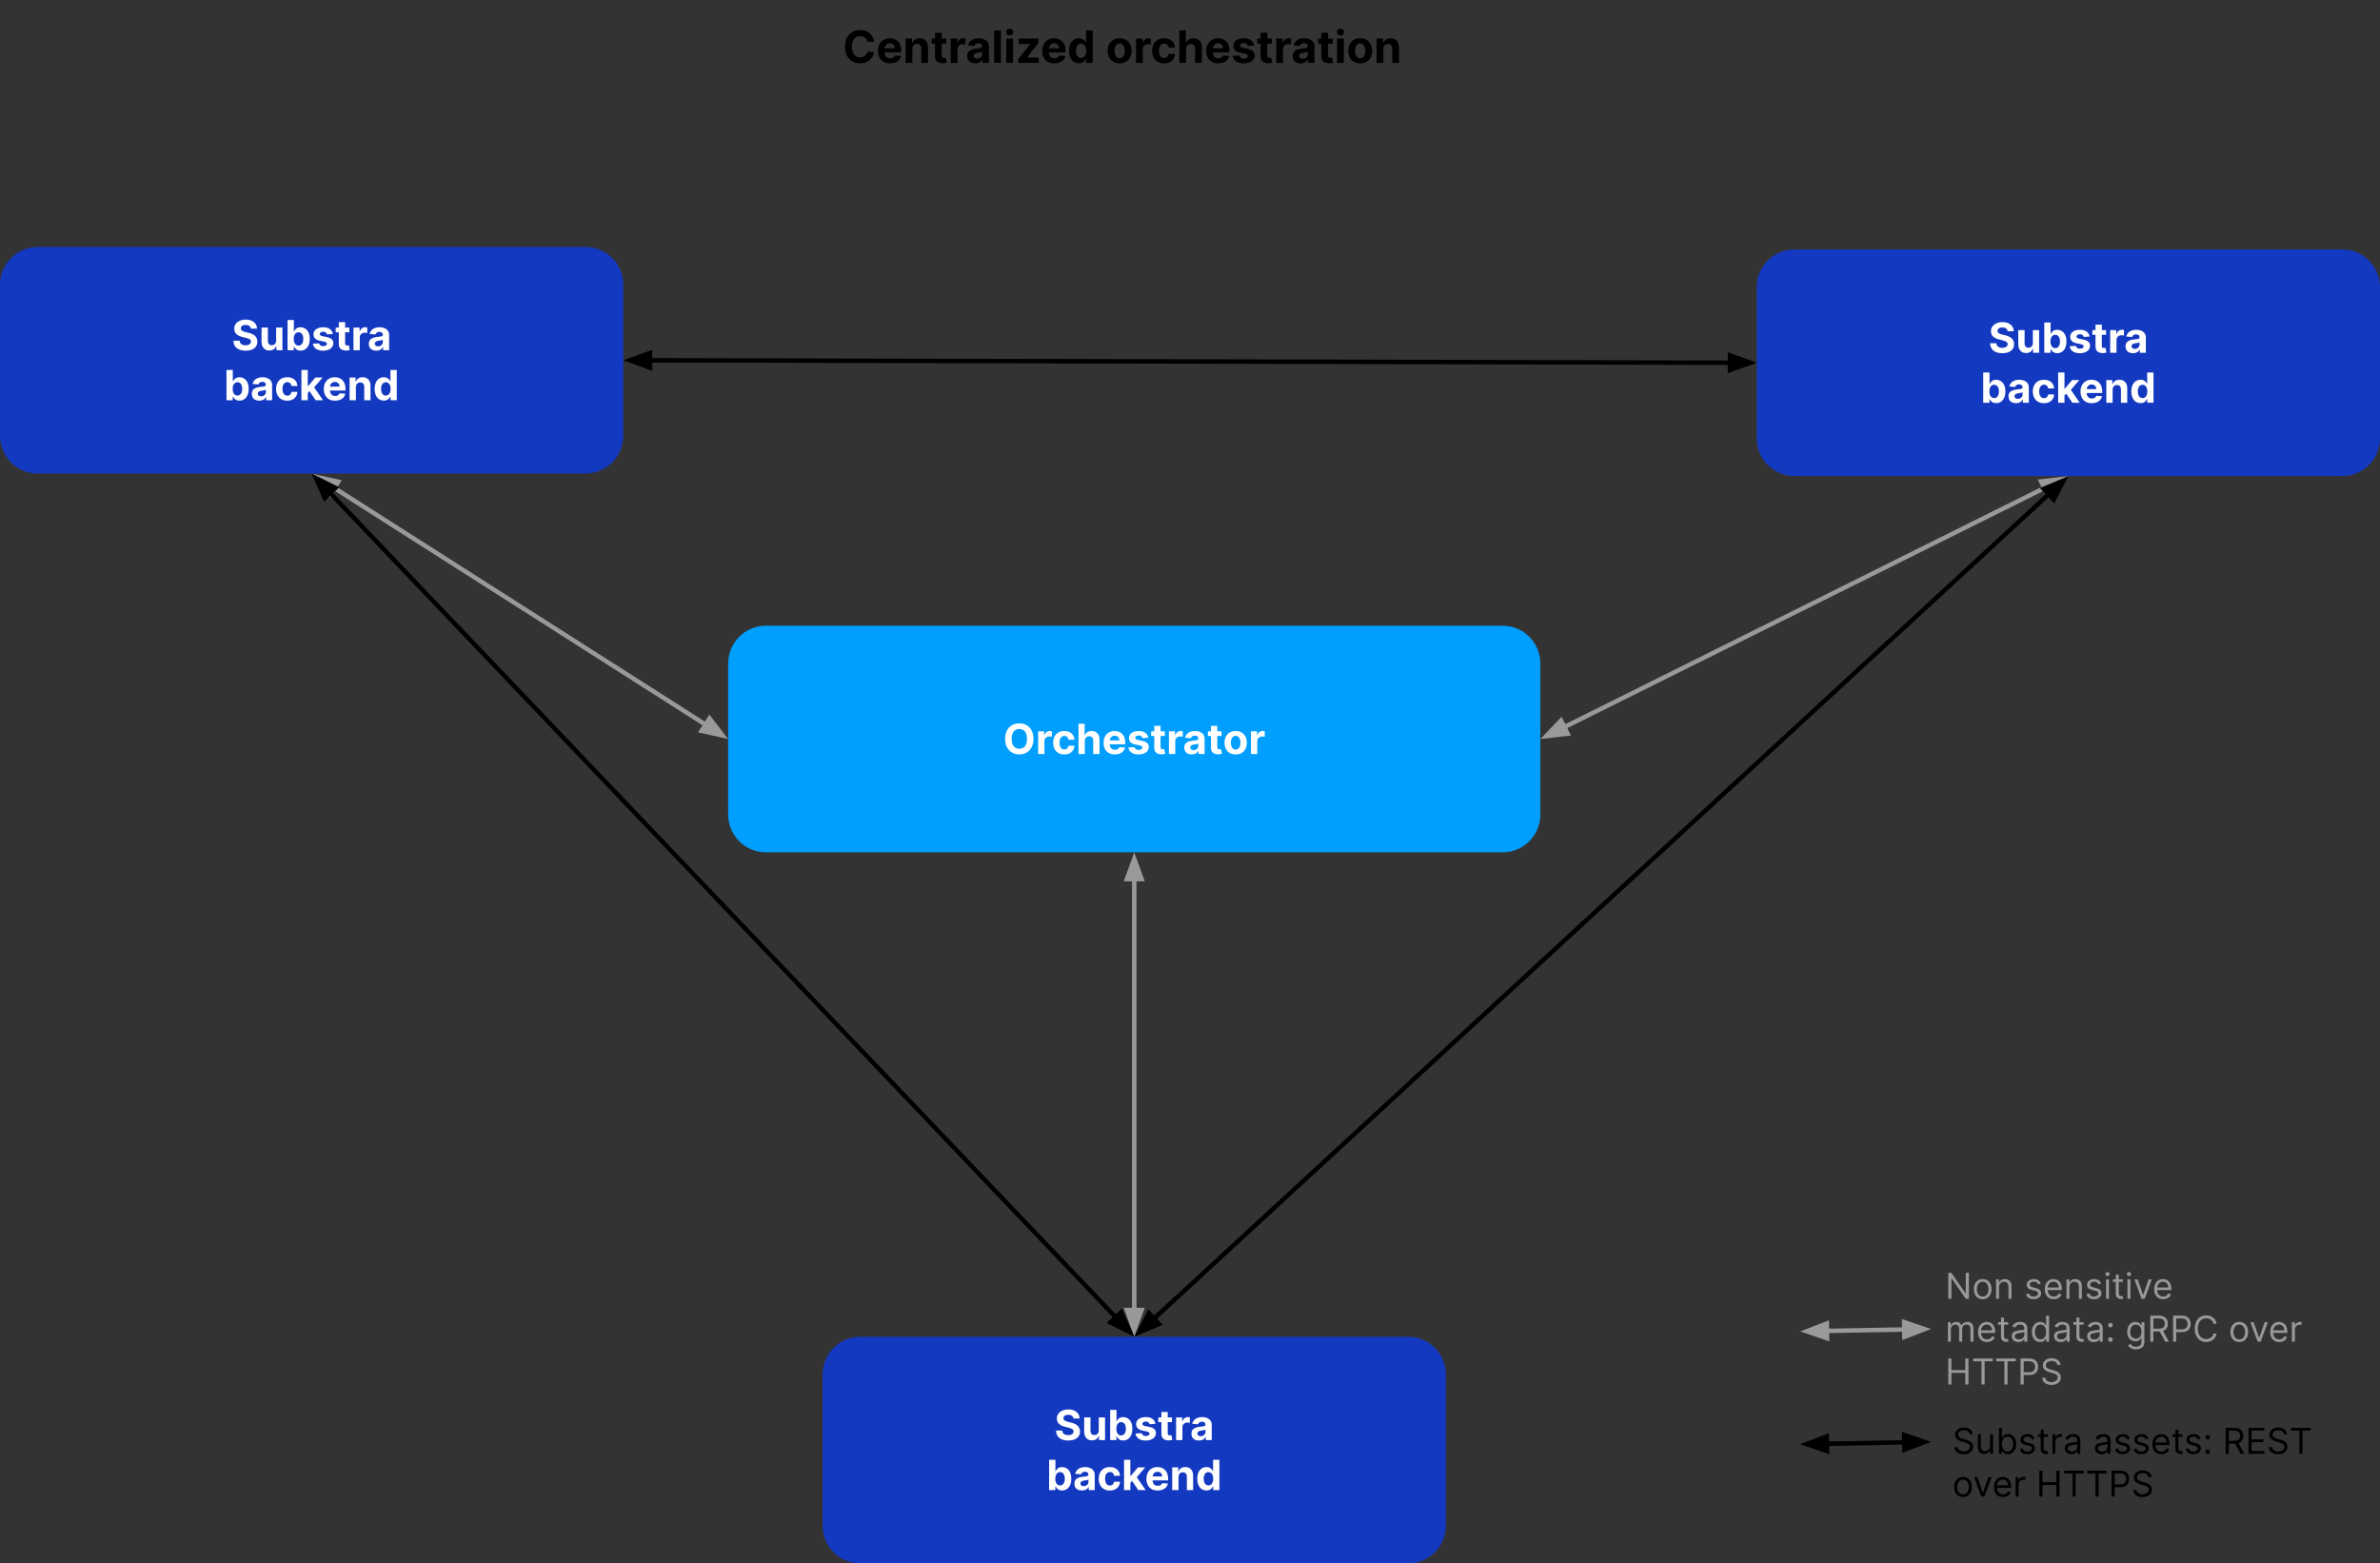 <svg xmlns:xlink="http://www.w3.org/1999/xlink" xmlns="http://www.w3.org/2000/svg" version="1.1" fill="none" stroke="none" stroke-linecap="square" stroke-miterlimit="10" viewBox="120 9.63 1066.63 700.75"><rect x="120" y="9.63" width="1066.63" height="700.75" fill="#333333" stroke="none"/><clipPath id="g290a38b24a7_1_0.0"><path d="m0 0l1280.0 0l0 720.0l-1280.0 0l0 -720.0z" clip-rule="nonzero"/></clipPath><g clip-path="url(#g290a38b24a7_1_0.0)"><path fill="none" d="m0 0l1280.0 0l0 720.0l-1280.0 0z" fill-rule="evenodd"/><path fill="#009eff" d="m446.329 307.013l0 0c0 -9.35 7.58 -16.929 16.929 -16.929l330.141 0c4.49 0 8.796 1.784 11.971 4.959c3.175 3.175 4.959 7.481 4.959 11.971l0 67.716c0 9.35 -7.58 16.929 -16.93 16.929l-330.141 0c-9.35 0 -16.929 -7.58 -16.929 -16.929z" fill-rule="evenodd"/><path fill="#ffffff" d="m583.168 340.81q0 2.219 -0.844 3.781q-0.828 1.547 -2.266 2.375q-1.438 0.812 -3.234 0.812q-1.812 0 -3.25 -0.812q-1.438 -0.828 -2.281 -2.391q-0.828 -1.562 -0.828 -3.766q0 -2.219 0.828 -3.781q0.844 -1.562 2.281 -2.375q1.438 -0.812 3.25 -0.812q1.797 0 3.234 0.812q1.438 0.812 2.266 2.375q0.844 1.562 0.844 3.781zm-2.906 0q0 -1.438 -0.422 -2.422q-0.422 -1.0 -1.203 -1.5q-0.781 -0.516 -1.812 -0.516q-1.047 0 -1.828 0.516q-0.766 0.5 -1.203 1.5q-0.422 0.984 -0.422 2.422q0 1.438 0.422 2.422q0.438 0.984 1.203 1.5q0.781 0.5 1.828 0.5q1.031 0 1.812 -0.5q0.781 -0.516 1.203 -1.5q0.422 -0.984 0.422 -2.422zm4.979 6.781l0 -10.172l2.734 0l0 1.766l0.109 0q0.281 -0.938 0.938 -1.422q0.656 -0.5 1.5 -0.5q0.219 0 0.453 0.031q0.25 0.031 0.438 0.078l0 2.5q-0.188 -0.062 -0.547 -0.109q-0.344 -0.047 -0.641 -0.047q-0.625 0 -1.109 0.281q-0.484 0.266 -0.766 0.75q-0.281 0.469 -0.281 1.094l0 5.75l-2.828 0zm11.742 0.203q-1.562 0 -2.688 -0.672q-1.109 -0.672 -1.719 -1.844q-0.594 -1.188 -0.594 -2.734q0 -1.562 0.594 -2.75q0.609 -1.188 1.734 -1.844q1.125 -0.672 2.656 -0.672q1.344 0 2.344 0.484q1.0 0.484 1.578 1.359q0.578 0.875 0.641 2.062l-2.656 0q-0.109 -0.766 -0.594 -1.234q-0.484 -0.469 -1.266 -0.469q-0.656 0 -1.141 0.359q-0.484 0.344 -0.766 1.031q-0.266 0.672 -0.266 1.625q0 0.984 0.266 1.672q0.281 0.672 0.766 1.031q0.484 0.359 1.141 0.359q0.484 0 0.875 -0.203q0.391 -0.203 0.641 -0.578q0.266 -0.375 0.344 -0.922l2.656 0q-0.062 1.172 -0.641 2.062q-0.562 0.875 -1.562 1.375q-0.984 0.5 -2.344 0.5zm9.192 -6.094l0 5.891l-2.828 0l0 -13.562l2.75 0l0 5.188l0.109 0q0.344 -0.906 1.109 -1.422q0.781 -0.516 1.938 -0.516q1.062 0 1.844 0.469q0.797 0.453 1.234 1.312q0.438 0.859 0.438 2.047l0 6.484l-2.828 0l0 -5.969q0.016 -0.953 -0.469 -1.469q-0.484 -0.531 -1.344 -0.531q-0.578 0 -1.016 0.25q-0.438 0.25 -0.688 0.719q-0.25 0.469 -0.25 1.109zm13.46 6.094q-1.578 0 -2.703 -0.641q-1.125 -0.641 -1.734 -1.812q-0.609 -1.188 -0.609 -2.797q0 -1.562 0.609 -2.75q0.609 -1.188 1.719 -1.844q1.109 -0.672 2.609 -0.672q1.0 0 1.875 0.328q0.875 0.312 1.516 0.969q0.656 0.641 1.016 1.609q0.375 0.969 0.375 2.266l0 0.781l-8.594 0l0 -1.75l5.938 0q0 -0.609 -0.266 -1.078q-0.266 -0.484 -0.734 -0.75q-0.469 -0.266 -1.078 -0.266q-0.641 0 -1.141 0.297q-0.5 0.297 -0.781 0.797q-0.266 0.484 -0.281 1.094l0 1.656q0 0.75 0.281 1.312q0.281 0.547 0.797 0.844q0.516 0.297 1.234 0.297q0.469 0 0.859 -0.125q0.391 -0.141 0.672 -0.406q0.281 -0.266 0.422 -0.656l2.609 0.172q-0.203 0.953 -0.812 1.656q-0.609 0.688 -1.578 1.078q-0.969 0.391 -2.219 0.391zm14.978 -7.484l-2.578 0.172q-0.078 -0.344 -0.297 -0.609q-0.219 -0.266 -0.578 -0.422q-0.344 -0.172 -0.828 -0.172q-0.656 0 -1.109 0.281q-0.453 0.266 -0.453 0.734q0 0.359 0.281 0.609q0.297 0.25 1.016 0.406l1.844 0.375q1.484 0.297 2.203 0.984q0.734 0.672 0.734 1.766q0 1.0 -0.594 1.766q-0.578 0.75 -1.594 1.172q-1.016 0.422 -2.344 0.422q-2.031 0 -3.234 -0.844q-1.188 -0.844 -1.391 -2.312l2.781 -0.141q0.125 0.609 0.609 0.938q0.484 0.328 1.234 0.328q0.75 0 1.203 -0.281q0.453 -0.297 0.453 -0.766q0 -0.375 -0.328 -0.625q-0.312 -0.25 -0.969 -0.375l-1.766 -0.359q-1.5 -0.297 -2.219 -1.031q-0.719 -0.734 -0.719 -1.875q0 -0.984 0.531 -1.688q0.531 -0.719 1.5 -1.094q0.969 -0.391 2.281 -0.391q1.922 0 3.031 0.828q1.109 0.812 1.297 2.203zm7.419 -2.891l0 2.109l-6.125 0l0 -2.109l6.125 0zm-4.734 -2.438l2.828 0l0 9.484q0 0.391 0.109 0.609q0.125 0.203 0.344 0.297q0.219 0.078 0.5 0.078q0.203 0 0.391 -0.031q0.203 -0.031 0.312 -0.047l0.438 2.094q-0.203 0.062 -0.594 0.156q-0.375 0.094 -0.938 0.109q-1.016 0.031 -1.781 -0.266q-0.766 -0.312 -1.188 -0.969q-0.422 -0.656 -0.422 -1.656l0 -9.859zm6.576 12.609l0 -10.172l2.734 0l0 1.766l0.109 0q0.281 -0.938 0.938 -1.422q0.656 -0.5 1.5 -0.5q0.219 0 0.453 0.031q0.25 0.031 0.438 0.078l0 2.5q-0.188 -0.062 -0.547 -0.109q-0.344 -0.047 -0.641 -0.047q-0.625 0 -1.109 0.281q-0.484 0.266 -0.766 0.75q-0.281 0.469 -0.281 1.094l0 5.75l-2.828 0zm10.247 0.188q-0.984 0 -1.75 -0.328q-0.75 -0.344 -1.188 -1.016q-0.438 -0.672 -0.438 -1.688q0 -0.844 0.297 -1.422q0.312 -0.578 0.844 -0.922q0.547 -0.359 1.234 -0.531q0.688 -0.188 1.438 -0.25q0.891 -0.094 1.438 -0.172q0.547 -0.094 0.781 -0.25q0.25 -0.172 0.25 -0.5l0 -0.047q0 -0.625 -0.406 -0.969q-0.391 -0.344 -1.109 -0.344q-0.75 0 -1.203 0.344q-0.453 0.328 -0.594 0.828l-2.625 -0.203q0.203 -0.938 0.781 -1.609q0.594 -0.688 1.516 -1.047q0.922 -0.375 2.141 -0.375q0.844 0 1.625 0.203q0.781 0.203 1.391 0.625q0.609 0.406 0.953 1.062q0.359 0.656 0.359 1.562l0 6.859l-2.688 0l0 -1.406l-0.078 0q-0.25 0.469 -0.656 0.828q-0.406 0.359 -0.984 0.562q-0.578 0.203 -1.328 0.203zm0.812 -1.938q0.609 0 1.078 -0.25q0.484 -0.25 0.75 -0.672q0.281 -0.422 0.281 -0.969l0 -1.078q-0.125 0.094 -0.359 0.172q-0.234 0.062 -0.516 0.125q-0.281 0.047 -0.562 0.094q-0.281 0.031 -0.516 0.062q-0.5 0.078 -0.875 0.234q-0.375 0.156 -0.578 0.438q-0.203 0.266 -0.203 0.656q0 0.578 0.422 0.891q0.422 0.297 1.078 0.297zm12.513 -8.422l0 2.109l-6.125 0l0 -2.109l6.125 0zm-4.734 -2.438l2.828 0l0 9.484q0 0.391 0.109 0.609q0.125 0.203 0.344 0.297q0.219 0.078 0.5 0.078q0.203 0 0.391 -0.031q0.203 -0.031 0.312 -0.047l0.438 2.094q-0.203 0.062 -0.594 0.156q-0.375 0.094 -0.938 0.109q-1.016 0.031 -1.781 -0.266q-0.766 -0.312 -1.188 -0.969q-0.422 -0.656 -0.422 -1.656l0 -9.859zm11.064 12.812q-1.531 0 -2.656 -0.656q-1.125 -0.672 -1.734 -1.844q-0.609 -1.188 -0.609 -2.75q0 -1.578 0.609 -2.75q0.609 -1.188 1.734 -1.844q1.125 -0.672 2.656 -0.672q1.547 0 2.672 0.672q1.125 0.656 1.734 1.844q0.609 1.172 0.609 2.75q0 1.562 -0.609 2.75q-0.609 1.172 -1.734 1.844q-1.125 0.656 -2.672 0.656zm0.016 -2.188q0.703 0 1.172 -0.406q0.469 -0.406 0.703 -1.094q0.25 -0.703 0.25 -1.578q0 -0.891 -0.25 -1.578q-0.234 -0.703 -0.703 -1.109q-0.469 -0.406 -1.172 -0.406q-0.703 0 -1.188 0.406q-0.484 0.406 -0.734 1.109q-0.234 0.688 -0.234 1.578q0 0.875 0.234 1.578q0.25 0.688 0.734 1.094q0.484 0.406 1.188 0.406zm6.839 1.984l0 -10.172l2.734 0l0 1.766l0.109 0q0.281 -0.938 0.938 -1.422q0.656 -0.5 1.5 -0.5q0.219 0 0.453 0.031q0.25 0.031 0.438 0.078l0 2.5q-0.188 -0.062 -0.547 -0.109q-0.344 -0.047 -0.641 -0.047q-0.625 0 -1.109 0.281q-0.484 0.266 -0.766 0.75q-0.281 0.469 -0.281 1.094l0 5.75l-2.828 0z" fill-rule="nonzero"/><path fill="#000000" fill-opacity="0.0" d="m446.329 340.871l-186.646 -118.992" fill-rule="evenodd"/><path stroke="#999999" stroke-width="2.0" stroke-linejoin="round" stroke-linecap="butt" d="m436.21 334.42l-166.408 -106.09" fill-rule="evenodd"/><path fill="#999999" stroke="#999999" stroke-width="2.0" stroke-linecap="butt" d="m434.434 337.206l9.429 2.094l-5.877 -7.665z" fill-rule="evenodd"/><path fill="#999999" stroke="#999999" stroke-width="2.0" stroke-linecap="butt" d="m271.577 225.544l-9.429 -2.094l5.877 7.665z" fill-rule="evenodd"/><path fill="#000000" fill-opacity="0.0" d="m1046.963 223.02l-236.63 117.858" fill-rule="evenodd"/><path stroke="#999999" stroke-width="2.0" stroke-linejoin="round" stroke-linecap="butt" d="m1036.222 228.37l-215.147 107.158" fill-rule="evenodd"/><path fill="#999999" stroke="#999999" stroke-width="2.0" stroke-linecap="butt" d="m1037.695 231.327l6.651 -7.003l-9.597 1.089z" fill-rule="evenodd"/><path fill="#999999" stroke="#999999" stroke-width="2.0" stroke-linecap="butt" d="m819.602 332.571l-6.651 7.003l9.597 -1.089z" fill-rule="evenodd"/><path fill="#000000" fill-opacity="0.0" d="m628.332 608.798l0 -217.134" fill-rule="evenodd"/><path stroke="#999999" stroke-width="2.0" stroke-linejoin="round" stroke-linecap="butt" d="m628.332 596.798l0 -193.134" fill-rule="evenodd"/><path fill="#999999" stroke="#999999" stroke-width="2.0" stroke-linecap="butt" d="m625.029 596.798l3.303 9.076l3.303 -9.076z" fill-rule="evenodd"/><path fill="#999999" stroke="#999999" stroke-width="2.0" stroke-linecap="butt" d="m631.636 403.664l-3.303 -9.076l-3.303 9.076z" fill-rule="evenodd"/><path fill="#000000" fill-opacity="0.0" d="m628.332 608.798l418.646 -385.764" fill-rule="evenodd"/><path stroke="#000000" stroke-width="2.0" stroke-linejoin="round" stroke-linecap="butt" d="m637.157 600.666l400.996 -369.501" fill-rule="evenodd"/><path fill="#000000" stroke="#000000" stroke-width="2.0" stroke-linecap="butt" d="m634.918 598.237l-4.436 8.58l8.913 -3.721z" fill-rule="evenodd"/><path fill="#000000" stroke="#000000" stroke-width="2.0" stroke-linecap="butt" d="m1040.392 233.595l4.436 -8.58l-8.913 3.721z" fill-rule="evenodd"/><path fill="#000000" fill-opacity="0.0" d="m259.669 221.887l368.661 386.898" fill-rule="evenodd"/><path stroke="#000000" stroke-width="2.0" stroke-linejoin="round" stroke-linecap="butt" d="m267.947 230.574l352.105 369.523" fill-rule="evenodd"/><path fill="#000000" stroke="#000000" stroke-width="2.0" stroke-linecap="butt" d="m270.339 228.295l-8.653 -4.292l3.87 8.85z" fill-rule="evenodd"/><path fill="#000000" stroke="#000000" stroke-width="2.0" stroke-linecap="butt" d="m617.661 602.376l8.653 4.292l-3.87 -8.85z" fill-rule="evenodd"/><path fill="#000000" fill-opacity="0.0" d="m982.745 567.413l179.716 0l0 77.575l-179.716 0z" fill-rule="evenodd"/><path fill="#999999" d="m1002.386 580.133l0 11.641l-1.375 0l-6.328 -9.141l-0.125 0l0 9.141l-1.406 0l0 -11.641l1.359 0l6.375 9.156l0.109 0l0 -9.156l1.391 0zm6.17 11.828q-1.172 0 -2.062 -0.562q-0.891 -0.562 -1.391 -1.578q-0.5 -1.016 -0.5 -2.359q0 -1.375 0.5 -2.391q0.5 -1.016 1.391 -1.578q0.891 -0.562 2.062 -0.562q1.188 0 2.078 0.562q0.891 0.562 1.391 1.578q0.5 1.016 0.5 2.391q0 1.344 -0.5 2.359q-0.5 1.016 -1.391 1.578q-0.891 0.562 -2.078 0.562zm0 -1.203q0.906 0 1.484 -0.453q0.578 -0.469 0.859 -1.219q0.281 -0.75 0.281 -1.625q0 -0.875 -0.281 -1.625q-0.281 -0.766 -0.859 -1.234q-0.578 -0.469 -1.484 -0.469q-0.891 0 -1.469 0.469q-0.578 0.469 -0.859 1.234q-0.281 0.75 -0.281 1.625q0 0.875 0.281 1.625q0.281 0.75 0.859 1.219q0.578 0.453 1.469 0.453zm7.342 -4.234l0 5.25l-1.328 0l0 -8.734l1.281 0l0 1.375l0.125 0q0.297 -0.672 0.922 -1.078q0.625 -0.406 1.625 -0.406q0.875 0 1.531 0.359q0.672 0.359 1.047 1.094q0.375 0.734 0.375 1.844l0 5.547l-1.344 0l0 -5.453q0 -1.031 -0.531 -1.609q-0.531 -0.578 -1.469 -0.578q-0.641 0 -1.156 0.281q-0.5 0.281 -0.797 0.812q-0.281 0.531 -0.281 1.297zm18.707 -1.516l-1.203 0.328q-0.109 -0.297 -0.328 -0.578q-0.219 -0.297 -0.594 -0.484q-0.375 -0.188 -0.969 -0.188q-0.797 0 -1.328 0.375q-0.531 0.359 -0.531 0.922q0 0.5 0.359 0.797q0.375 0.281 1.141 0.484l1.297 0.312q1.172 0.281 1.734 0.875q0.578 0.578 0.578 1.484q0 0.75 -0.438 1.344q-0.422 0.594 -1.188 0.938q-0.766 0.344 -1.781 0.344q-1.328 0 -2.203 -0.578q-0.875 -0.594 -1.109 -1.703l1.266 -0.312q0.188 0.703 0.688 1.062q0.516 0.344 1.344 0.344q0.938 0 1.484 -0.391q0.562 -0.406 0.562 -0.969q0 -0.453 -0.328 -0.766q-0.312 -0.312 -0.969 -0.469l-1.453 -0.344q-1.203 -0.281 -1.766 -0.875q-0.562 -0.609 -0.562 -1.5q0 -0.75 0.422 -1.312q0.422 -0.562 1.141 -0.891q0.719 -0.328 1.641 -0.328q1.297 0 2.031 0.578q0.75 0.562 1.062 1.5zm5.848 6.953q-1.266 0 -2.188 -0.562q-0.906 -0.562 -1.406 -1.562q-0.484 -1.016 -0.484 -2.359q0 -1.344 0.484 -2.359q0.5 -1.031 1.375 -1.609q0.891 -0.578 2.078 -0.578q0.688 0 1.344 0.234q0.672 0.219 1.219 0.734q0.547 0.5 0.859 1.344q0.328 0.828 0.328 2.047l0 0.578l-6.734 0l0 -1.156l5.375 0q0 -0.75 -0.297 -1.328q-0.297 -0.578 -0.828 -0.906q-0.531 -0.344 -1.266 -0.344q-0.797 0 -1.391 0.406q-0.578 0.391 -0.891 1.031q-0.312 0.625 -0.312 1.344l0 0.766q0 0.984 0.344 1.672q0.344 0.688 0.953 1.047q0.625 0.359 1.438 0.359q0.531 0 0.953 -0.156q0.422 -0.156 0.734 -0.453q0.312 -0.312 0.484 -0.766l1.297 0.375q-0.203 0.656 -0.688 1.156q-0.484 0.484 -1.203 0.766q-0.703 0.281 -1.578 0.281zm6.99 -5.438l0 5.25l-1.328 0l0 -8.734l1.281 0l0 1.375l0.125 0q0.297 -0.672 0.922 -1.078q0.625 -0.406 1.625 -0.406q0.875 0 1.531 0.359q0.672 0.359 1.047 1.094q0.375 0.734 0.375 1.844l0 5.547l-1.344 0l0 -5.453q0 -1.031 -0.531 -1.609q-0.531 -0.578 -1.469 -0.578q-0.641 0 -1.156 0.281q-0.5 0.281 -0.797 0.812q-0.281 0.531 -0.281 1.297zm14.207 -1.516l-1.203 0.328q-0.109 -0.297 -0.328 -0.578q-0.219 -0.297 -0.594 -0.484q-0.375 -0.188 -0.969 -0.188q-0.797 0 -1.328 0.375q-0.531 0.359 -0.531 0.922q0 0.5 0.359 0.797q0.375 0.281 1.141 0.484l1.297 0.312q1.172 0.281 1.734 0.875q0.578 0.578 0.578 1.484q0 0.75 -0.438 1.344q-0.422 0.594 -1.188 0.938q-0.766 0.344 -1.781 0.344q-1.328 0 -2.203 -0.578q-0.875 -0.594 -1.109 -1.703l1.266 -0.312q0.188 0.703 0.688 1.062q0.516 0.344 1.344 0.344q0.938 0 1.484 -0.391q0.562 -0.406 0.562 -0.969q0 -0.453 -0.328 -0.766q-0.312 -0.312 -0.969 -0.469l-1.453 -0.344q-1.203 -0.281 -1.766 -0.875q-0.562 -0.609 -0.562 -1.5q0 -0.75 0.422 -1.312q0.422 -0.562 1.141 -0.891q0.719 -0.328 1.641 -0.328q1.297 0 2.031 0.578q0.75 0.562 1.062 1.5zm2.192 6.766l0 -8.734l1.328 0l0 8.734l-1.328 0zm0.672 -10.188q-0.391 0 -0.672 -0.266q-0.281 -0.266 -0.281 -0.641q0 -0.375 0.281 -0.641q0.281 -0.266 0.672 -0.266q0.391 0 0.672 0.266q0.281 0.266 0.281 0.641q0 0.375 -0.281 0.641q-0.281 0.266 -0.672 0.266zm6.905 1.453l0 1.141l-4.516 0l0 -1.141l4.516 0zm-3.203 -2.078l1.344 0l0 8.312q0 0.562 0.172 0.844q0.172 0.281 0.422 0.375q0.266 0.094 0.562 0.094q0.234 0 0.375 -0.016q0.141 -0.031 0.219 -0.047l0.281 1.203q-0.141 0.047 -0.391 0.094q-0.234 0.062 -0.609 0.062q-0.578 0 -1.125 -0.234q-0.531 -0.25 -0.891 -0.75q-0.359 -0.5 -0.359 -1.266l0 -8.672zm5.24 10.812l0 -8.734l1.328 0l0 8.734l-1.328 0zm0.672 -10.188q-0.391 0 -0.672 -0.266q-0.281 -0.266 -0.281 -0.641q0 -0.375 0.281 -0.641q0.281 -0.266 0.672 -0.266q0.391 0 0.672 0.266q0.281 0.266 0.281 0.641q0 0.375 -0.281 0.641q-0.281 0.266 -0.672 0.266zm10.249 1.453l-3.219 8.734l-1.375 0l-3.219 -8.734l1.453 0l2.406 6.969l0.094 0l2.406 -6.969l1.453 0zm5.122 8.922q-1.266 0 -2.188 -0.562q-0.906 -0.562 -1.406 -1.562q-0.484 -1.016 -0.484 -2.359q0 -1.344 0.484 -2.359q0.5 -1.031 1.375 -1.609q0.891 -0.578 2.078 -0.578q0.688 0 1.344 0.234q0.672 0.219 1.219 0.734q0.547 0.5 0.859 1.344q0.328 0.828 0.328 2.047l0 0.578l-6.734 0l0 -1.156l5.375 0q0 -0.75 -0.297 -1.328q-0.297 -0.578 -0.828 -0.906q-0.531 -0.344 -1.266 -0.344q-0.797 0 -1.391 0.406q-0.578 0.391 -0.891 1.031q-0.312 0.625 -0.312 1.344l0 0.766q0 0.984 0.344 1.672q0.344 0.688 0.953 1.047q0.625 0.359 1.438 0.359q0.531 0 0.953 -0.156q0.422 -0.156 0.734 -0.453q0.312 -0.312 0.484 -0.766l1.297 0.375q-0.203 0.656 -0.688 1.156q-0.484 0.484 -1.203 0.766q-0.703 0.281 -1.578 0.281z" fill-rule="nonzero"/><path fill="#999999" d="m992.98 610.973l0 -8.734l1.281 0l0 1.375l0.125 0q0.266 -0.703 0.875 -1.094q0.609 -0.391 1.469 -0.391q0.859 0 1.438 0.391q0.578 0.391 0.891 1.094l0.094 0q0.344 -0.688 1.0 -1.078q0.672 -0.406 1.609 -0.406q1.172 0 1.922 0.734q0.75 0.734 0.75 2.266l0 5.844l-1.344 0l0 -5.844q0 -0.969 -0.531 -1.375q-0.531 -0.422 -1.25 -0.422q-0.922 0 -1.422 0.562q-0.5 0.547 -0.5 1.391l0 5.688l-1.375 0l0 -5.984q0 -0.734 -0.484 -1.188q-0.469 -0.469 -1.234 -0.469q-0.531 0 -0.984 0.281q-0.438 0.281 -0.719 0.781q-0.281 0.484 -0.281 1.125l0 5.453l-1.328 0zm17.565 0.188q-1.266 0 -2.188 -0.562q-0.906 -0.562 -1.406 -1.562q-0.484 -1.016 -0.484 -2.359q0 -1.344 0.484 -2.359q0.5 -1.031 1.375 -1.609q0.891 -0.578 2.078 -0.578q0.688 0 1.344 0.234q0.672 0.219 1.219 0.734q0.547 0.5 0.859 1.344q0.328 0.828 0.328 2.047l0 0.578l-6.734 0l0 -1.156l5.375 0q0 -0.75 -0.297 -1.328q-0.297 -0.578 -0.828 -0.906q-0.531 -0.344 -1.266 -0.344q-0.797 0 -1.391 0.406q-0.578 0.391 -0.891 1.031q-0.312 0.625 -0.312 1.344l0 0.766q0 0.984 0.344 1.672q0.344 0.688 0.953 1.047q0.625 0.359 1.438 0.359q0.531 0 0.953 -0.156q0.422 -0.156 0.734 -0.453q0.312 -0.312 0.484 -0.766l1.297 0.375q-0.203 0.656 -0.688 1.156q-0.484 0.484 -1.203 0.766q-0.703 0.281 -1.578 0.281zm9.443 -8.922l0 1.141l-4.516 0l0 -1.141l4.516 0zm-3.203 -2.078l1.344 0l0 8.312q0 0.562 0.172 0.844q0.172 0.281 0.422 0.375q0.266 0.094 0.562 0.094q0.234 0 0.375 -0.016q0.141 -0.031 0.219 -0.047l0.281 1.203q-0.141 0.047 -0.391 0.094q-0.234 0.062 -0.609 0.062q-0.578 0 -1.125 -0.234q-0.531 -0.25 -0.891 -0.75q-0.359 -0.5 -0.359 -1.266l0 -8.672zm7.802 11.016q-0.828 0 -1.516 -0.312q-0.672 -0.312 -1.078 -0.906q-0.391 -0.609 -0.391 -1.469q0 -0.75 0.297 -1.219q0.297 -0.469 0.781 -0.734q0.5 -0.266 1.094 -0.391q0.609 -0.141 1.219 -0.219q0.797 -0.094 1.297 -0.141q0.5 -0.062 0.719 -0.188q0.234 -0.141 0.234 -0.469l0 -0.047q0 -0.844 -0.453 -1.297q-0.453 -0.469 -1.391 -0.469q-0.953 0 -1.5 0.422q-0.547 0.422 -0.766 0.891l-1.281 -0.453q0.344 -0.797 0.906 -1.234q0.578 -0.453 1.25 -0.625q0.688 -0.188 1.344 -0.188q0.422 0 0.969 0.109q0.547 0.094 1.062 0.406q0.516 0.297 0.859 0.922q0.344 0.609 0.344 1.656l0 5.75l-1.344 0l0 -1.188l-0.062 0q-0.141 0.297 -0.469 0.625q-0.312 0.312 -0.844 0.547q-0.516 0.219 -1.281 0.219zm0.203 -1.203q0.797 0 1.344 -0.312q0.547 -0.312 0.828 -0.797q0.281 -0.5 0.281 -1.047l0 -1.234q-0.078 0.109 -0.375 0.188q-0.281 0.078 -0.656 0.141q-0.375 0.062 -0.719 0.109q-0.344 0.031 -0.562 0.062q-0.531 0.078 -0.984 0.234q-0.453 0.141 -0.734 0.438q-0.266 0.297 -0.266 0.812q0 0.703 0.516 1.062q0.531 0.344 1.328 0.344zm9.538 1.188q-1.078 0 -1.922 -0.547q-0.828 -0.562 -1.312 -1.578q-0.469 -1.016 -0.469 -2.406q0 -1.375 0.469 -2.375q0.484 -1.016 1.312 -1.562q0.844 -0.562 1.953 -0.562q0.844 0 1.344 0.281q0.5 0.281 0.766 0.641q0.266 0.359 0.406 0.578l0.125 0l0 -4.297l1.328 0l0 11.641l-1.281 0l0 -1.344l-0.172 0q-0.141 0.234 -0.422 0.609q-0.266 0.359 -0.781 0.641q-0.5 0.281 -1.344 0.281zm0.188 -1.203q0.812 0 1.359 -0.422q0.562 -0.438 0.844 -1.188q0.297 -0.75 0.297 -1.734q0 -0.984 -0.281 -1.719q-0.281 -0.734 -0.844 -1.141q-0.562 -0.422 -1.375 -0.422q-0.844 0 -1.422 0.438q-0.562 0.438 -0.844 1.188q-0.281 0.734 -0.281 1.656q0 0.922 0.281 1.688q0.297 0.75 0.859 1.203q0.562 0.453 1.406 0.453zm9.026 1.219q-0.828 0 -1.516 -0.312q-0.672 -0.312 -1.078 -0.906q-0.391 -0.609 -0.391 -1.469q0 -0.75 0.297 -1.219q0.297 -0.469 0.781 -0.734q0.5 -0.266 1.094 -0.391q0.609 -0.141 1.219 -0.219q0.797 -0.094 1.297 -0.141q0.5 -0.062 0.719 -0.188q0.234 -0.141 0.234 -0.469l0 -0.047q0 -0.844 -0.453 -1.297q-0.453 -0.469 -1.391 -0.469q-0.953 0 -1.5 0.422q-0.547 0.422 -0.766 0.891l-1.281 -0.453q0.344 -0.797 0.906 -1.234q0.578 -0.453 1.25 -0.625q0.688 -0.188 1.344 -0.188q0.422 0 0.969 0.109q0.547 0.094 1.062 0.406q0.516 0.297 0.859 0.922q0.344 0.609 0.344 1.656l0 5.75l-1.344 0l0 -1.188l-0.062 0q-0.141 0.297 -0.469 0.625q-0.312 0.312 -0.844 0.547q-0.516 0.219 -1.281 0.219zm0.203 -1.203q0.797 0 1.344 -0.312q0.547 -0.312 0.828 -0.797q0.281 -0.5 0.281 -1.047l0 -1.234q-0.078 0.109 -0.375 0.188q-0.281 0.078 -0.656 0.141q-0.375 0.062 -0.719 0.109q-0.344 0.031 -0.562 0.062q-0.531 0.078 -0.984 0.234q-0.453 0.141 -0.734 0.438q-0.266 0.297 -0.266 0.812q0 0.703 0.516 1.062q0.531 0.344 1.328 0.344zm10.038 -7.734l0 1.141l-4.516 0l0 -1.141l4.516 0zm-3.203 -2.078l1.344 0l0 8.312q0 0.562 0.172 0.844q0.172 0.281 0.422 0.375q0.266 0.094 0.562 0.094q0.234 0 0.375 -0.016q0.141 -0.031 0.219 -0.047l0.281 1.203q-0.141 0.047 -0.391 0.094q-0.234 0.062 -0.609 0.062q-0.578 0 -1.125 -0.234q-0.531 -0.25 -0.891 -0.75q-0.359 -0.5 -0.359 -1.266l0 -8.672zm7.802 11.016q-0.828 0 -1.516 -0.312q-0.672 -0.312 -1.078 -0.906q-0.391 -0.609 -0.391 -1.469q0 -0.75 0.297 -1.219q0.297 -0.469 0.781 -0.734q0.5 -0.266 1.094 -0.391q0.609 -0.141 1.219 -0.219q0.797 -0.094 1.297 -0.141q0.5 -0.062 0.719 -0.188q0.234 -0.141 0.234 -0.469l0 -0.047q0 -0.844 -0.453 -1.297q-0.453 -0.469 -1.391 -0.469q-0.953 0 -1.5 0.422q-0.547 0.422 -0.766 0.891l-1.281 -0.453q0.344 -0.797 0.906 -1.234q0.578 -0.453 1.25 -0.625q0.688 -0.188 1.344 -0.188q0.422 0 0.969 0.109q0.547 0.094 1.062 0.406q0.516 0.297 0.859 0.922q0.344 0.609 0.344 1.656l0 5.75l-1.344 0l0 -1.188l-0.062 0q-0.141 0.297 -0.469 0.625q-0.312 0.312 -0.844 0.547q-0.516 0.219 -1.281 0.219zm0.203 -1.203q0.797 0 1.344 -0.312q0.547 -0.312 0.828 -0.797q0.281 -0.5 0.281 -1.047l0 -1.234q-0.078 0.109 -0.375 0.188q-0.281 0.078 -0.656 0.141q-0.375 0.062 -0.719 0.109q-0.344 0.031 -0.562 0.062q-0.531 0.078 -0.984 0.234q-0.453 0.141 -0.734 0.438q-0.266 0.297 -0.266 0.812q0 0.703 0.516 1.062q0.531 0.344 1.328 0.344zm7.226 1.094q-0.422 0 -0.719 -0.297q-0.297 -0.312 -0.297 -0.734q0 -0.422 0.297 -0.719q0.297 -0.297 0.719 -0.297q0.422 0 0.719 0.297q0.312 0.297 0.312 0.719q0 0.281 -0.141 0.516q-0.141 0.234 -0.375 0.375q-0.234 0.141 -0.516 0.141zm0 -6.484q-0.422 0 -0.719 -0.297q-0.297 -0.297 -0.297 -0.719q0 -0.422 0.297 -0.719q0.297 -0.312 0.719 -0.312q0.422 0 0.719 0.312q0.312 0.297 0.312 0.719q0 0.281 -0.141 0.516q-0.141 0.219 -0.375 0.359q-0.234 0.141 -0.516 0.141zm11.456 9.844q-0.969 0 -1.672 -0.25q-0.703 -0.25 -1.172 -0.656q-0.453 -0.391 -0.719 -0.844l1.062 -0.75q0.188 0.234 0.453 0.547q0.281 0.312 0.766 0.531q0.484 0.234 1.281 0.234q1.062 0 1.75 -0.516q0.688 -0.5 0.688 -1.594l0 -1.766l-0.125 0q-0.141 0.234 -0.422 0.594q-0.266 0.344 -0.766 0.609q-0.5 0.266 -1.359 0.266q-1.047 0 -1.891 -0.5q-0.828 -0.5 -1.328 -1.453q-0.484 -0.953 -0.484 -2.312q0 -1.344 0.469 -2.344q0.484 -1.0 1.312 -1.547q0.844 -0.547 1.953 -0.547q0.844 0 1.344 0.281q0.516 0.281 0.781 0.641q0.266 0.359 0.422 0.578l0.141 0l0 -1.391l1.281 0l0 8.984q0 1.125 -0.516 1.828q-0.5 0.719 -1.359 1.047q-0.844 0.328 -1.891 0.328zm-0.047 -4.797q0.812 0 1.359 -0.359q0.562 -0.375 0.844 -1.062q0.297 -0.703 0.297 -1.672q0 -0.938 -0.281 -1.656q-0.281 -0.719 -0.844 -1.125q-0.562 -0.422 -1.375 -0.422q-0.844 0 -1.422 0.438q-0.562 0.438 -0.844 1.172q-0.281 0.719 -0.281 1.594q0 0.922 0.281 1.625q0.297 0.688 0.859 1.078q0.562 0.391 1.406 0.391zm6.453 1.344l0 -11.641l3.938 0q1.359 0 2.234 0.469q0.875 0.469 1.297 1.281q0.422 0.797 0.422 1.828q0 1.016 -0.422 1.812q-0.422 0.797 -1.297 1.25q-0.859 0.453 -2.219 0.453l-3.172 0l0 -1.266l3.125 0q0.938 0 1.5 -0.266q0.578 -0.281 0.828 -0.781q0.266 -0.516 0.266 -1.203q0 -0.703 -0.266 -1.219q-0.25 -0.531 -0.828 -0.812q-0.578 -0.297 -1.516 -0.297l-2.484 0l0 10.391l-1.406 0zm5.484 -5.234l2.859 5.234l-1.641 0l-2.812 -5.234l1.594 0zm4.743 5.234l0 -11.641l3.938 0q1.359 0 2.234 0.5q0.875 0.484 1.297 1.328q0.422 0.828 0.422 1.859q0 1.031 -0.422 1.875q-0.422 0.828 -1.297 1.328q-0.859 0.5 -2.219 0.5l-2.812 0l0 -1.25l2.766 0q0.938 0 1.5 -0.312q0.578 -0.328 0.828 -0.875q0.266 -0.562 0.266 -1.266q0 -0.703 -0.266 -1.25q-0.25 -0.547 -0.828 -0.859q-0.562 -0.328 -1.516 -0.328l-2.484 0l0 10.391l-1.406 0zm19.518 -8.0l-1.406 0q-0.125 -0.609 -0.438 -1.062q-0.297 -0.469 -0.75 -0.781q-0.438 -0.312 -0.969 -0.469q-0.531 -0.172 -1.109 -0.172q-1.062 0 -1.922 0.547q-0.844 0.531 -1.359 1.578q-0.5 1.031 -0.5 2.547q0 1.5 0.5 2.547q0.516 1.031 1.359 1.578q0.859 0.531 1.922 0.531q0.578 0 1.109 -0.156q0.531 -0.172 0.969 -0.484q0.453 -0.312 0.75 -0.766q0.312 -0.469 0.438 -1.078l1.406 0q-0.156 0.891 -0.578 1.609q-0.422 0.703 -1.047 1.188q-0.625 0.484 -1.406 0.75q-0.766 0.25 -1.641 0.25q-1.484 0 -2.656 -0.719q-1.156 -0.734 -1.828 -2.078q-0.656 -1.344 -0.656 -3.172q0 -1.844 0.656 -3.188q0.672 -1.344 1.828 -2.062q1.172 -0.734 2.656 -0.734q0.875 0 1.641 0.266q0.781 0.25 1.406 0.75q0.625 0.484 1.047 1.188q0.422 0.703 0.578 1.594zm10.136 8.188q-1.172 0 -2.062 -0.562q-0.891 -0.562 -1.391 -1.578q-0.5 -1.016 -0.5 -2.359q0 -1.375 0.5 -2.391q0.5 -1.016 1.391 -1.578q0.891 -0.562 2.062 -0.562q1.188 0 2.078 0.562q0.891 0.562 1.391 1.578q0.5 1.016 0.5 2.391q0 1.344 -0.5 2.359q-0.5 1.016 -1.391 1.578q-0.891 0.562 -2.078 0.562zm0 -1.203q0.906 0 1.484 -0.453q0.578 -0.469 0.859 -1.219q0.281 -0.75 0.281 -1.625q0 -0.875 -0.281 -1.625q-0.281 -0.766 -0.859 -1.234q-0.578 -0.469 -1.484 -0.469q-0.891 0 -1.469 0.469q-0.578 0.469 -0.859 1.234q-0.281 0.75 -0.281 1.625q0 0.875 0.281 1.625q0.281 0.75 0.859 1.219q0.578 0.453 1.469 0.453zm12.821 -7.719l-3.219 8.734l-1.375 0l-3.219 -8.734l1.453 0l2.406 6.969l0.094 0l2.406 -6.969l1.453 0zm5.122 8.922q-1.266 0 -2.188 -0.562q-0.906 -0.562 -1.406 -1.562q-0.484 -1.016 -0.484 -2.359q0 -1.344 0.484 -2.359q0.5 -1.031 1.375 -1.609q0.891 -0.578 2.078 -0.578q0.688 0 1.344 0.234q0.672 0.219 1.219 0.734q0.547 0.5 0.859 1.344q0.328 0.828 0.328 2.047l0 0.578l-6.734 0l0 -1.156l5.375 0q0 -0.75 -0.297 -1.328q-0.297 -0.578 -0.828 -0.906q-0.531 -0.344 -1.266 -0.344q-0.797 0 -1.391 0.406q-0.578 0.391 -0.891 1.031q-0.312 0.625 -0.312 1.344l0 0.766q0 0.984 0.344 1.672q0.344 0.688 0.953 1.047q0.625 0.359 1.438 0.359q0.531 0 0.953 -0.156q0.422 -0.156 0.734 -0.453q0.312 -0.312 0.484 -0.766l1.297 0.375q-0.203 0.656 -0.688 1.156q-0.484 0.484 -1.203 0.766q-0.703 0.281 -1.578 0.281zm5.662 -0.188l0 -8.734l1.281 0l0 1.328l0.094 0q0.25 -0.656 0.875 -1.047q0.625 -0.406 1.406 -0.406q0.141 0 0.359 0q0.234 0 0.344 0.016l0 1.359q-0.078 -0.016 -0.312 -0.047q-0.234 -0.031 -0.516 -0.031q-0.625 0 -1.125 0.266q-0.5 0.25 -0.797 0.719q-0.281 0.469 -0.281 1.062l0 5.516l-1.328 0z" fill-rule="nonzero"/><path fill="#999999" d="m993.152 630.173l0 -11.641l1.406 0l0 5.188l6.203 0l0 -5.188l1.422 0l0 11.641l-1.422 0l0 -5.203l-6.203 0l0 5.203l-1.406 0zm11.2 -10.391l0 -1.25l8.734 0l0 1.25l-3.656 0l0 10.391l-1.406 0l0 -10.391l-3.672 0zm10.273 0l0 -1.25l8.734 0l0 1.25l-3.656 0l0 10.391l-1.406 0l0 -10.391l-3.672 0zm10.913 10.391l0 -11.641l3.938 0q1.359 0 2.234 0.5q0.875 0.484 1.297 1.328q0.422 0.828 0.422 1.859q0 1.031 -0.422 1.875q-0.422 0.828 -1.297 1.328q-0.859 0.5 -2.219 0.5l-2.812 0l0 -1.25l2.766 0q0.938 0 1.5 -0.312q0.578 -0.328 0.828 -0.875q0.266 -0.562 0.266 -1.266q0 -0.703 -0.266 -1.25q-0.25 -0.547 -0.828 -0.859q-0.562 -0.328 -1.516 -0.328l-2.484 0l0 10.391l-1.406 0zm16.518 -8.734q-0.094 -0.859 -0.828 -1.328q-0.719 -0.484 -1.781 -0.484q-0.766 0 -1.344 0.25q-0.578 0.25 -0.906 0.688q-0.312 0.438 -0.312 1.0q0 0.469 0.219 0.797q0.234 0.328 0.578 0.547q0.359 0.219 0.734 0.359q0.391 0.141 0.719 0.219l1.172 0.328q0.469 0.109 1.016 0.328q0.562 0.203 1.078 0.562q0.516 0.359 0.844 0.922q0.344 0.562 0.344 1.391q0 0.938 -0.5 1.703q-0.484 0.766 -1.422 1.219q-0.938 0.438 -2.281 0.438q-1.25 0 -2.172 -0.406q-0.906 -0.406 -1.422 -1.125q-0.516 -0.719 -0.594 -1.672l1.453 0q0.062 0.656 0.453 1.094q0.391 0.422 0.984 0.641q0.594 0.203 1.297 0.203q0.797 0 1.438 -0.266q0.656 -0.266 1.031 -0.734q0.375 -0.484 0.375 -1.125q0 -0.578 -0.328 -0.938q-0.328 -0.359 -0.859 -0.578q-0.516 -0.234 -1.141 -0.406l-1.422 -0.406q-1.375 -0.406 -2.172 -1.125q-0.781 -0.734 -0.781 -1.906q0 -0.969 0.531 -1.703q0.531 -0.734 1.422 -1.141q0.906 -0.406 2.016 -0.406q1.125 0 2.0 0.406q0.875 0.391 1.391 1.094q0.516 0.688 0.547 1.562l-1.375 0z" fill-rule="nonzero"/><path fill="#000000" fill-opacity="0.0" d="m985.97 636.886l200.661 0l0 58.173l-200.661 0z" fill-rule="evenodd"/><path fill="#000000" d="m1002.736 652.511q-0.094 -0.859 -0.828 -1.328q-0.719 -0.484 -1.781 -0.484q-0.766 0 -1.344 0.25q-0.578 0.25 -0.906 0.688q-0.312 0.438 -0.312 1.0q0 0.469 0.219 0.797q0.234 0.328 0.578 0.547q0.359 0.219 0.734 0.359q0.391 0.141 0.719 0.219l1.172 0.328q0.469 0.109 1.016 0.328q0.562 0.203 1.078 0.562q0.516 0.359 0.844 0.922q0.344 0.562 0.344 1.391q0 0.938 -0.5 1.703q-0.484 0.766 -1.422 1.219q-0.938 0.438 -2.281 0.438q-1.25 0 -2.172 -0.406q-0.906 -0.406 -1.422 -1.125q-0.516 -0.719 -0.594 -1.672l1.453 0q0.062 0.656 0.453 1.094q0.391 0.422 0.984 0.641q0.594 0.203 1.297 0.203q0.797 0 1.438 -0.266q0.656 -0.266 1.031 -0.734q0.375 -0.484 0.375 -1.125q0 -0.578 -0.328 -0.938q-0.328 -0.359 -0.859 -0.578q-0.516 -0.234 -1.141 -0.406l-1.422 -0.406q-1.375 -0.406 -2.172 -1.125q-0.781 -0.734 -0.781 -1.906q0 -0.969 0.531 -1.703q0.531 -0.734 1.422 -1.141q0.906 -0.406 2.016 -0.406q1.125 0 2.0 0.406q0.875 0.391 1.391 1.094q0.516 0.688 0.547 1.562l-1.375 0zm9.173 5.172l0 -5.172l1.328 0l0 8.734l-1.328 0l0 -1.484l-0.094 0q-0.312 0.672 -0.969 1.141q-0.641 0.453 -1.625 0.453q-0.812 0 -1.453 -0.359q-0.641 -0.359 -1.0 -1.078q-0.359 -0.734 -0.359 -1.859l0 -5.547l1.328 0l0 5.469q0 0.953 0.531 1.516q0.547 0.562 1.391 0.562q0.5 0 1.016 -0.25q0.516 -0.25 0.875 -0.781q0.359 -0.531 0.359 -1.344zm3.967 3.562l0 -11.641l1.344 0l0 4.297l0.109 0q0.156 -0.219 0.422 -0.578q0.266 -0.359 0.75 -0.641q0.5 -0.281 1.359 -0.281q1.094 0 1.938 0.562q0.844 0.547 1.312 1.562q0.469 1.0 0.469 2.375q0 1.391 -0.469 2.406q-0.469 1.016 -1.312 1.578q-0.828 0.547 -1.922 0.547q-0.844 0 -1.344 -0.281q-0.5 -0.281 -0.781 -0.641q-0.266 -0.375 -0.422 -0.609l-0.156 0l0 1.344l-1.297 0zm1.328 -4.359q0 0.984 0.281 1.734q0.297 0.75 0.844 1.188q0.562 0.422 1.375 0.422q0.828 0 1.391 -0.453q0.578 -0.453 0.859 -1.203q0.281 -0.766 0.281 -1.688q0 -0.922 -0.281 -1.656q-0.281 -0.75 -0.844 -1.188q-0.562 -0.438 -1.406 -0.438q-0.828 0 -1.391 0.422q-0.547 0.406 -0.828 1.141q-0.281 0.734 -0.281 1.719zm14.604 -2.406l-1.203 0.328q-0.109 -0.297 -0.328 -0.578q-0.219 -0.297 -0.594 -0.484q-0.375 -0.188 -0.969 -0.188q-0.797 0 -1.328 0.375q-0.531 0.359 -0.531 0.922q0 0.5 0.359 0.797q0.375 0.281 1.141 0.484l1.297 0.312q1.172 0.281 1.734 0.875q0.578 0.578 0.578 1.484q0 0.75 -0.438 1.344q-0.422 0.594 -1.188 0.938q-0.766 0.344 -1.781 0.344q-1.328 0 -2.203 -0.578q-0.875 -0.594 -1.109 -1.703l1.266 -0.312q0.188 0.703 0.688 1.062q0.516 0.344 1.344 0.344q0.938 0 1.484 -0.391q0.562 -0.406 0.562 -0.969q0 -0.453 -0.328 -0.766q-0.312 -0.312 -0.969 -0.469l-1.453 -0.344q-1.203 -0.281 -1.766 -0.875q-0.562 -0.609 -0.562 -1.5q0 -0.75 0.422 -1.312q0.422 -0.562 1.141 -0.891q0.719 -0.328 1.641 -0.328q1.297 0 2.031 0.578q0.75 0.562 1.062 1.5zm5.973 -1.969l0 1.141l-4.516 0l0 -1.141l4.516 0zm-3.203 -2.078l1.344 0l0 8.312q0 0.562 0.172 0.844q0.172 0.281 0.422 0.375q0.266 0.094 0.562 0.094q0.234 0 0.375 -0.016q0.141 -0.031 0.219 -0.047l0.281 1.203q-0.141 0.047 -0.391 0.094q-0.234 0.062 -0.609 0.062q-0.578 0 -1.125 -0.234q-0.531 -0.25 -0.891 -0.75q-0.359 -0.5 -0.359 -1.266l0 -8.672zm5.24 10.812l0 -8.734l1.281 0l0 1.328l0.094 0q0.25 -0.656 0.875 -1.047q0.625 -0.406 1.406 -0.406q0.141 0 0.359 0q0.234 0 0.344 0.016l0 1.359q-0.078 -0.016 -0.312 -0.047q-0.234 -0.031 -0.516 -0.031q-0.625 0 -1.125 0.266q-0.5 0.25 -0.797 0.719q-0.281 0.469 -0.281 1.062l0 5.516l-1.328 0zm8.517 0.203q-0.828 0 -1.516 -0.312q-0.672 -0.312 -1.078 -0.906q-0.391 -0.609 -0.391 -1.469q0 -0.75 0.297 -1.219q0.297 -0.469 0.781 -0.734q0.5 -0.266 1.094 -0.391q0.609 -0.141 1.219 -0.219q0.797 -0.094 1.297 -0.141q0.5 -0.062 0.719 -0.188q0.234 -0.141 0.234 -0.469l0 -0.047q0 -0.844 -0.453 -1.297q-0.453 -0.469 -1.391 -0.469q-0.953 0 -1.5 0.422q-0.547 0.422 -0.766 0.891l-1.281 -0.453q0.344 -0.797 0.906 -1.234q0.578 -0.453 1.25 -0.625q0.688 -0.188 1.344 -0.188q0.422 0 0.969 0.109q0.547 0.094 1.062 0.406q0.516 0.297 0.859 0.922q0.344 0.609 0.344 1.656l0 5.75l-1.344 0l0 -1.188l-0.062 0q-0.141 0.297 -0.469 0.625q-0.312 0.312 -0.844 0.547q-0.516 0.219 -1.281 0.219zm0.203 -1.203q0.797 0 1.344 -0.312q0.547 -0.312 0.828 -0.797q0.281 -0.5 0.281 -1.047l0 -1.234q-0.078 0.109 -0.375 0.188q-0.281 0.078 -0.656 0.141q-0.375 0.062 -0.719 0.109q-0.344 0.031 -0.562 0.062q-0.531 0.078 -0.984 0.234q-0.453 0.141 -0.734 0.438q-0.266 0.297 -0.266 0.812q0 0.703 0.516 1.062q0.531 0.344 1.328 0.344zm13.319 1.203q-0.828 0 -1.516 -0.312q-0.672 -0.312 -1.078 -0.906q-0.391 -0.609 -0.391 -1.469q0 -0.75 0.297 -1.219q0.297 -0.469 0.781 -0.734q0.5 -0.266 1.094 -0.391q0.609 -0.141 1.219 -0.219q0.797 -0.094 1.297 -0.141q0.5 -0.062 0.719 -0.188q0.234 -0.141 0.234 -0.469l0 -0.047q0 -0.844 -0.453 -1.297q-0.453 -0.469 -1.391 -0.469q-0.953 0 -1.5 0.422q-0.547 0.422 -0.766 0.891l-1.281 -0.453q0.344 -0.797 0.906 -1.234q0.578 -0.453 1.25 -0.625q0.688 -0.188 1.344 -0.188q0.422 0 0.969 0.109q0.547 0.094 1.062 0.406q0.516 0.297 0.859 0.922q0.344 0.609 0.344 1.656l0 5.75l-1.344 0l0 -1.188l-0.062 0q-0.141 0.297 -0.469 0.625q-0.312 0.312 -0.844 0.547q-0.516 0.219 -1.281 0.219zm0.203 -1.203q0.797 0 1.344 -0.312q0.547 -0.312 0.828 -0.797q0.281 -0.5 0.281 -1.047l0 -1.234q-0.078 0.109 -0.375 0.188q-0.281 0.078 -0.656 0.141q-0.375 0.062 -0.719 0.109q-0.344 0.031 -0.562 0.062q-0.531 0.078 -0.984 0.234q-0.453 0.141 -0.734 0.438q-0.266 0.297 -0.266 0.812q0 0.703 0.516 1.062q0.531 0.344 1.328 0.344zm12.429 -5.766l-1.203 0.328q-0.109 -0.297 -0.328 -0.578q-0.219 -0.297 -0.594 -0.484q-0.375 -0.188 -0.969 -0.188q-0.797 0 -1.328 0.375q-0.531 0.359 -0.531 0.922q0 0.5 0.359 0.797q0.375 0.281 1.141 0.484l1.297 0.312q1.172 0.281 1.734 0.875q0.578 0.578 0.578 1.484q0 0.75 -0.438 1.344q-0.422 0.594 -1.188 0.938q-0.766 0.344 -1.781 0.344q-1.328 0 -2.203 -0.578q-0.875 -0.594 -1.109 -1.703l1.266 -0.312q0.188 0.703 0.688 1.062q0.516 0.344 1.344 0.344q0.938 0 1.484 -0.391q0.562 -0.406 0.562 -0.969q0 -0.453 -0.328 -0.766q-0.312 -0.312 -0.969 -0.469l-1.453 -0.344q-1.203 -0.281 -1.766 -0.875q-0.562 -0.609 -0.562 -1.5q0 -0.75 0.422 -1.312q0.422 -0.562 1.141 -0.891q0.719 -0.328 1.641 -0.328q1.297 0 2.031 0.578q0.75 0.562 1.062 1.5zm8.364 0l-1.203 0.328q-0.109 -0.297 -0.328 -0.578q-0.219 -0.297 -0.594 -0.484q-0.375 -0.188 -0.969 -0.188q-0.797 0 -1.328 0.375q-0.531 0.359 -0.531 0.922q0 0.5 0.359 0.797q0.375 0.281 1.141 0.484l1.297 0.312q1.172 0.281 1.734 0.875q0.578 0.578 0.578 1.484q0 0.75 -0.438 1.344q-0.422 0.594 -1.188 0.938q-0.766 0.344 -1.781 0.344q-1.328 0 -2.203 -0.578q-0.875 -0.594 -1.109 -1.703l1.266 -0.312q0.188 0.703 0.688 1.062q0.516 0.344 1.344 0.344q0.938 0 1.484 -0.391q0.562 -0.406 0.562 -0.969q0 -0.453 -0.328 -0.766q-0.312 -0.312 -0.969 -0.469l-1.453 -0.344q-1.203 -0.281 -1.766 -0.875q-0.562 -0.609 -0.562 -1.5q0 -0.75 0.422 -1.312q0.422 -0.562 1.141 -0.891q0.719 -0.328 1.641 -0.328q1.297 0 2.031 0.578q0.75 0.562 1.062 1.5zm5.848 6.953q-1.266 0 -2.188 -0.562q-0.906 -0.562 -1.406 -1.562q-0.484 -1.016 -0.484 -2.359q0 -1.344 0.484 -2.359q0.5 -1.031 1.375 -1.609q0.891 -0.578 2.078 -0.578q0.688 0 1.344 0.234q0.672 0.219 1.219 0.734q0.547 0.5 0.859 1.344q0.328 0.828 0.328 2.047l0 0.578l-6.734 0l0 -1.156l5.375 0q0 -0.75 -0.297 -1.328q-0.297 -0.578 -0.828 -0.906q-0.531 -0.344 -1.266 -0.344q-0.797 0 -1.391 0.406q-0.578 0.391 -0.891 1.031q-0.312 0.625 -0.312 1.344l0 0.766q0 0.984 0.344 1.672q0.344 0.688 0.953 1.047q0.625 0.359 1.438 0.359q0.531 0 0.953 -0.156q0.422 -0.156 0.734 -0.453q0.312 -0.312 0.484 -0.766l1.297 0.375q-0.203 0.656 -0.688 1.156q-0.484 0.484 -1.203 0.766q-0.703 0.281 -1.578 0.281zm9.443 -8.922l0 1.141l-4.516 0l0 -1.141l4.516 0zm-3.203 -2.078l1.344 0l0 8.312q0 0.562 0.172 0.844q0.172 0.281 0.422 0.375q0.266 0.094 0.562 0.094q0.234 0 0.375 -0.016q0.141 -0.031 0.219 -0.047l0.281 1.203q-0.141 0.047 -0.391 0.094q-0.234 0.062 -0.609 0.062q-0.578 0 -1.125 -0.234q-0.531 -0.25 -0.891 -0.75q-0.359 -0.5 -0.359 -1.266l0 -8.672zm11.253 4.047l-1.203 0.328q-0.109 -0.297 -0.328 -0.578q-0.219 -0.297 -0.594 -0.484q-0.375 -0.188 -0.969 -0.188q-0.797 0 -1.328 0.375q-0.531 0.359 -0.531 0.922q0 0.5 0.359 0.797q0.375 0.281 1.141 0.484l1.297 0.312q1.172 0.281 1.734 0.875q0.578 0.578 0.578 1.484q0 0.75 -0.438 1.344q-0.422 0.594 -1.188 0.938q-0.766 0.344 -1.781 0.344q-1.328 0 -2.203 -0.578q-0.875 -0.594 -1.109 -1.703l1.266 -0.312q0.188 0.703 0.688 1.062q0.516 0.344 1.344 0.344q0.938 0 1.484 -0.391q0.562 -0.406 0.562 -0.969q0 -0.453 -0.328 -0.766q-0.312 -0.312 -0.969 -0.469l-1.453 -0.344q-1.203 -0.281 -1.766 -0.875q-0.562 -0.609 -0.562 -1.5q0 -0.75 0.422 -1.312q0.422 -0.562 1.141 -0.891q0.719 -0.328 1.641 -0.328q1.297 0 2.031 0.578q0.75 0.562 1.062 1.5zm3.16 6.859q-0.422 0 -0.719 -0.297q-0.297 -0.312 -0.297 -0.734q0 -0.422 0.297 -0.719q0.297 -0.297 0.719 -0.297q0.422 0 0.719 0.297q0.312 0.297 0.312 0.719q0 0.281 -0.141 0.516q-0.141 0.234 -0.375 0.375q-0.234 0.141 -0.516 0.141zm0 -6.484q-0.422 0 -0.719 -0.297q-0.297 -0.297 -0.297 -0.719q0 -0.422 0.297 -0.719q0.297 -0.312 0.719 -0.312q0.422 0 0.719 0.312q0.312 0.297 0.312 0.719q0 0.281 -0.141 0.516q-0.141 0.219 -0.375 0.359q-0.234 0.141 -0.516 0.141zm8.112 6.391l0 -11.641l3.938 0q1.359 0 2.234 0.469q0.875 0.469 1.297 1.281q0.422 0.797 0.422 1.828q0 1.016 -0.422 1.812q-0.422 0.797 -1.297 1.25q-0.859 0.453 -2.219 0.453l-3.172 0l0 -1.266l3.125 0q0.938 0 1.5 -0.266q0.578 -0.281 0.828 -0.781q0.266 -0.516 0.266 -1.203q0 -0.703 -0.266 -1.219q-0.25 -0.531 -0.828 -0.812q-0.578 -0.297 -1.516 -0.297l-2.484 0l0 10.391l-1.406 0zm5.484 -5.234l2.859 5.234l-1.641 0l-2.812 -5.234l1.594 0zm4.743 5.234l0 -11.641l7.031 0l0 1.25l-5.625 0l0 3.938l5.25 0l0 1.25l-5.25 0l0 3.953l5.703 0l0 1.25l-7.109 0zm15.927 -8.734q-0.094 -0.859 -0.828 -1.328q-0.719 -0.484 -1.781 -0.484q-0.766 0 -1.344 0.25q-0.578 0.25 -0.906 0.688q-0.312 0.438 -0.312 1.0q0 0.469 0.219 0.797q0.234 0.328 0.578 0.547q0.359 0.219 0.734 0.359q0.391 0.141 0.719 0.219l1.172 0.328q0.469 0.109 1.016 0.328q0.562 0.203 1.078 0.562q0.516 0.359 0.844 0.922q0.344 0.562 0.344 1.391q0 0.938 -0.5 1.703q-0.484 0.766 -1.422 1.219q-0.938 0.438 -2.281 0.438q-1.25 0 -2.172 -0.406q-0.906 -0.406 -1.422 -1.125q-0.516 -0.719 -0.594 -1.672l1.453 0q0.062 0.656 0.453 1.094q0.391 0.422 0.984 0.641q0.594 0.203 1.297 0.203q0.797 0 1.438 -0.266q0.656 -0.266 1.031 -0.734q0.375 -0.484 0.375 -1.125q0 -0.578 -0.328 -0.938q-0.328 -0.359 -0.859 -0.578q-0.516 -0.234 -1.141 -0.406l-1.422 -0.406q-1.375 -0.406 -2.172 -1.125q-0.781 -0.734 -0.781 -1.906q0 -0.969 0.531 -1.703q0.531 -0.734 1.422 -1.141q0.906 -0.406 2.016 -0.406q1.125 0 2.0 0.406q0.875 0.391 1.391 1.094q0.516 0.688 0.547 1.562l-1.375 0zm3.204 -1.656l0 -1.25l8.734 0l0 1.25l-3.656 0l0 10.391l-1.406 0l0 -10.391l-3.672 0z" fill-rule="nonzero"/><path fill="#000000" d="m999.736 680.633q-1.172 0 -2.062 -0.562q-0.891 -0.562 -1.391 -1.578q-0.5 -1.016 -0.5 -2.359q0 -1.375 0.5 -2.391q0.5 -1.016 1.391 -1.578q0.891 -0.562 2.062 -0.562q1.188 0 2.078 0.562q0.891 0.562 1.391 1.578q0.5 1.016 0.5 2.391q0 1.344 -0.5 2.359q-0.5 1.016 -1.391 1.578q-0.891 0.562 -2.078 0.562zm0 -1.203q0.906 0 1.484 -0.453q0.578 -0.469 0.859 -1.219q0.281 -0.75 0.281 -1.625q0 -0.875 -0.281 -1.625q-0.281 -0.766 -0.859 -1.234q-0.578 -0.469 -1.484 -0.469q-0.891 0 -1.469 0.469q-0.578 0.469 -0.859 1.234q-0.281 0.75 -0.281 1.625q0 0.875 0.281 1.625q0.281 0.75 0.859 1.219q0.578 0.453 1.469 0.453zm12.821 -7.719l-3.219 8.734l-1.375 0l-3.219 -8.734l1.453 0l2.406 6.969l0.094 0l2.406 -6.969l1.453 0zm5.122 8.922q-1.266 0 -2.188 -0.562q-0.906 -0.562 -1.406 -1.562q-0.484 -1.016 -0.484 -2.359q0 -1.344 0.484 -2.359q0.5 -1.031 1.375 -1.609q0.891 -0.578 2.078 -0.578q0.688 0 1.344 0.234q0.672 0.219 1.219 0.734q0.547 0.5 0.859 1.344q0.328 0.828 0.328 2.047l0 0.578l-6.734 0l0 -1.156l5.375 0q0 -0.75 -0.297 -1.328q-0.297 -0.578 -0.828 -0.906q-0.531 -0.344 -1.266 -0.344q-0.797 0 -1.391 0.406q-0.578 0.391 -0.891 1.031q-0.312 0.625 -0.312 1.344l0 0.766q0 0.984 0.344 1.672q0.344 0.688 0.953 1.047q0.625 0.359 1.438 0.359q0.531 0 0.953 -0.156q0.422 -0.156 0.734 -0.453q0.312 -0.312 0.484 -0.766l1.297 0.375q-0.203 0.656 -0.688 1.156q-0.484 0.484 -1.203 0.766q-0.703 0.281 -1.578 0.281zm5.662 -0.188l0 -8.734l1.281 0l0 1.328l0.094 0q0.25 -0.656 0.875 -1.047q0.625 -0.406 1.406 -0.406q0.141 0 0.359 0q0.234 0 0.344 0.016l0 1.359q-0.078 -0.016 -0.312 -0.047q-0.234 -0.031 -0.516 -0.031q-0.625 0 -1.125 0.266q-0.5 0.25 -0.797 0.719q-0.281 0.469 -0.281 1.062l0 5.516l-1.328 0zm10.626 0l0 -11.641l1.406 0l0 5.188l6.203 0l0 -5.188l1.422 0l0 11.641l-1.422 0l0 -5.203l-6.203 0l0 5.203l-1.406 0zm11.2 -10.391l0 -1.25l8.734 0l0 1.25l-3.656 0l0 10.391l-1.406 0l0 -10.391l-3.672 0zm10.273 0l0 -1.25l8.734 0l0 1.25l-3.656 0l0 10.391l-1.406 0l0 -10.391l-3.672 0zm10.913 10.391l0 -11.641l3.938 0q1.359 0 2.234 0.5q0.875 0.484 1.297 1.328q0.422 0.828 0.422 1.859q0 1.031 -0.422 1.875q-0.422 0.828 -1.297 1.328q-0.859 0.5 -2.219 0.5l-2.812 0l0 -1.25l2.766 0q0.938 0 1.5 -0.312q0.578 -0.328 0.828 -0.875q0.266 -0.562 0.266 -1.266q0 -0.703 -0.266 -1.25q-0.25 -0.547 -0.828 -0.859q-0.562 -0.328 -1.516 -0.328l-2.484 0l0 10.391l-1.406 0zm16.518 -8.734q-0.094 -0.859 -0.828 -1.328q-0.719 -0.484 -1.781 -0.484q-0.766 0 -1.344 0.25q-0.578 0.25 -0.906 0.688q-0.312 0.438 -0.312 1.0q0 0.469 0.219 0.797q0.234 0.328 0.578 0.547q0.359 0.219 0.734 0.359q0.391 0.141 0.719 0.219l1.172 0.328q0.469 0.109 1.016 0.328q0.562 0.203 1.078 0.562q0.516 0.359 0.844 0.922q0.344 0.562 0.344 1.391q0 0.938 -0.5 1.703q-0.484 0.766 -1.422 1.219q-0.938 0.438 -2.281 0.438q-1.25 0 -2.172 -0.406q-0.906 -0.406 -1.422 -1.125q-0.516 -0.719 -0.594 -1.672l1.453 0q0.062 0.656 0.453 1.094q0.391 0.422 0.984 0.641q0.594 0.203 1.297 0.203q0.797 0 1.438 -0.266q0.656 -0.266 1.031 -0.734q0.375 -0.484 0.375 -1.125q0 -0.578 -0.328 -0.938q-0.328 -0.359 -0.859 -0.578q-0.516 -0.234 -1.141 -0.406l-1.422 -0.406q-1.375 -0.406 -2.172 -1.125q-0.781 -0.734 -0.781 -1.906q0 -0.969 0.531 -1.703q0.531 -0.734 1.422 -1.141q0.906 -0.406 2.016 -0.406q1.125 0 2.0 0.406q0.875 0.391 1.391 1.094q0.516 0.688 0.547 1.562l-1.375 0z" fill-rule="nonzero"/><path fill="#000000" fill-opacity="0.0" d="m926.756 656.951l58.677 -1.071" fill-rule="evenodd"/><path stroke="#000000" stroke-width="2.0" stroke-linejoin="round" stroke-linecap="butt" d="m938.754 656.732l34.681 -0.633" fill-rule="evenodd"/><path fill="#000000" stroke="#000000" stroke-width="2.0" stroke-linecap="butt" d="m938.694 653.43l-9.014 3.469l9.135 3.137z" fill-rule="evenodd"/><path fill="#000000" stroke="#000000" stroke-width="2.0" stroke-linecap="butt" d="m973.495 659.402l9.014 -3.469l-9.135 -3.137z" fill-rule="evenodd"/><path fill="#000000" fill-opacity="0.0" d="m926.756 606.383l58.677 -1.071" fill-rule="evenodd"/><path stroke="#999999" stroke-width="2.0" stroke-linejoin="round" stroke-linecap="butt" d="m938.754 606.164l34.681 -0.633" fill-rule="evenodd"/><path fill="#999999" stroke="#999999" stroke-width="2.0" stroke-linecap="butt" d="m938.694 602.861l-9.014 3.469l9.135 3.137z" fill-rule="evenodd"/><path fill="#999999" stroke="#999999" stroke-width="2.0" stroke-linecap="butt" d="m973.495 608.834l9.014 -3.469l-9.135 -3.137z" fill-rule="evenodd"/><path fill="#000000" fill-opacity="0.0" d="m986.446 671.6l186.425 0l0 38.772l-186.425 0z" fill-rule="evenodd"/><path fill="#1439c1" d="m907.294 138.375l0 0c0 -9.35 7.58 -16.929 16.93 -16.929l245.48 0c4.49 0 8.796 1.784 11.971 4.959c3.175 3.175 4.958 7.481 4.958 11.971l0 67.716c0 9.35 -7.58 16.929 -16.929 16.929l-245.48 0c-9.35 0 -16.93 -7.58 -16.93 -16.929z" fill-rule="evenodd"/><path fill="#ffffff" d="m1019.728 158.081q-0.094 -0.797 -0.703 -1.234q-0.594 -0.453 -1.625 -0.453q-0.703 0 -1.188 0.203q-0.484 0.188 -0.734 0.531q-0.25 0.344 -0.25 0.781q-0.016 0.375 0.141 0.641q0.172 0.266 0.469 0.469q0.312 0.188 0.703 0.344q0.391 0.141 0.828 0.234l1.219 0.297q0.891 0.188 1.625 0.531q0.75 0.328 1.281 0.812q0.547 0.484 0.844 1.141q0.312 0.656 0.312 1.5q0 1.25 -0.625 2.156q-0.625 0.906 -1.812 1.406q-1.172 0.5 -2.828 0.5q-1.641 0 -2.859 -0.5q-1.203 -0.5 -1.891 -1.484q-0.672 -1.0 -0.719 -2.469l2.781 0q0.047 0.688 0.391 1.141q0.359 0.453 0.938 0.688q0.594 0.219 1.328 0.219q0.734 0 1.266 -0.203q0.547 -0.219 0.844 -0.594q0.297 -0.375 0.297 -0.859q0 -0.469 -0.266 -0.781q-0.266 -0.312 -0.781 -0.531q-0.516 -0.219 -1.25 -0.391l-1.484 -0.375q-1.719 -0.406 -2.719 -1.297q-0.984 -0.891 -0.984 -2.391q0 -1.234 0.656 -2.156q0.672 -0.922 1.828 -1.438q1.172 -0.516 2.656 -0.516q1.516 0 2.641 0.516q1.141 0.516 1.766 1.438q0.625 0.922 0.656 2.125l-2.75 0zm11.326 5.344l0 -5.844l2.812 0l0 10.172l-2.703 0l0 -1.844l-0.109 0q-0.344 0.891 -1.141 1.438q-0.797 0.531 -1.938 0.531q-1.031 0 -1.812 -0.453q-0.766 -0.469 -1.203 -1.312q-0.422 -0.859 -0.438 -2.062l0 -6.469l2.828 0l0 5.969q0 0.906 0.469 1.438q0.484 0.516 1.281 0.516q0.516 0 0.953 -0.234q0.453 -0.234 0.719 -0.703q0.281 -0.469 0.281 -1.141zm5.116 4.328l0 -13.562l2.828 0l0 5.094l0.094 0q0.172 -0.406 0.531 -0.828q0.359 -0.438 0.922 -0.719q0.578 -0.297 1.438 -0.297q1.109 0 2.047 0.578q0.953 0.578 1.516 1.75q0.562 1.156 0.562 2.906q0 1.703 -0.547 2.875q-0.547 1.172 -1.484 1.781q-0.938 0.594 -2.109 0.594q-0.812 0 -1.391 -0.266q-0.562 -0.281 -0.938 -0.688q-0.359 -0.422 -0.547 -0.844l-0.125 0l0 1.625l-2.797 0zm2.766 -5.094q0 0.906 0.25 1.594q0.266 0.672 0.734 1.047q0.484 0.375 1.156 0.375q0.688 0 1.156 -0.375q0.484 -0.391 0.734 -1.062q0.25 -0.688 0.25 -1.578q0 -0.875 -0.25 -1.547q-0.234 -0.672 -0.719 -1.047q-0.469 -0.375 -1.172 -0.375q-0.688 0 -1.156 0.375q-0.469 0.359 -0.734 1.031q-0.25 0.656 -0.25 1.562zm17.509 -2.188l-2.578 0.172q-0.078 -0.344 -0.297 -0.609q-0.219 -0.266 -0.578 -0.422q-0.344 -0.172 -0.828 -0.172q-0.656 0 -1.109 0.281q-0.453 0.266 -0.453 0.734q0 0.359 0.281 0.609q0.297 0.25 1.016 0.406l1.844 0.375q1.484 0.297 2.203 0.984q0.734 0.672 0.734 1.766q0 1.0 -0.594 1.766q-0.578 0.75 -1.594 1.172q-1.016 0.422 -2.344 0.422q-2.031 0 -3.234 -0.844q-1.188 -0.844 -1.391 -2.312l2.781 -0.141q0.125 0.609 0.609 0.938q0.484 0.328 1.234 0.328q0.75 0 1.203 -0.281q0.453 -0.297 0.453 -0.766q0 -0.375 -0.328 -0.625q-0.312 -0.25 -0.969 -0.375l-1.766 -0.359q-1.5 -0.297 -2.219 -1.031q-0.719 -0.734 -0.719 -1.875q0 -0.984 0.531 -1.688q0.531 -0.719 1.5 -1.094q0.969 -0.391 2.281 -0.391q1.922 0 3.031 0.828q1.109 0.812 1.297 2.203zm7.419 -2.891l0 2.109l-6.125 0l0 -2.109l6.125 0zm-4.734 -2.438l2.828 0l0 9.484q0 0.391 0.109 0.609q0.125 0.203 0.344 0.297q0.219 0.078 0.5 0.078q0.203 0 0.391 -0.031q0.203 -0.031 0.312 -0.047l0.438 2.094q-0.203 0.062 -0.594 0.156q-0.375 0.094 -0.938 0.109q-1.016 0.031 -1.781 -0.266q-0.766 -0.312 -1.188 -0.969q-0.422 -0.656 -0.422 -1.656l0 -9.859zm6.576 12.609l0 -10.172l2.734 0l0 1.766l0.109 0q0.281 -0.938 0.938 -1.422q0.656 -0.5 1.5 -0.5q0.219 0 0.453 0.031q0.25 0.031 0.438 0.078l0 2.5q-0.188 -0.062 -0.547 -0.109q-0.344 -0.047 -0.641 -0.047q-0.625 0 -1.109 0.281q-0.484 0.266 -0.766 0.75q-0.281 0.469 -0.281 1.094l0 5.75l-2.828 0zm10.247 0.188q-0.984 0 -1.75 -0.328q-0.75 -0.344 -1.188 -1.016q-0.438 -0.672 -0.438 -1.688q0 -0.844 0.297 -1.422q0.312 -0.578 0.844 -0.922q0.547 -0.359 1.234 -0.531q0.688 -0.188 1.438 -0.25q0.891 -0.094 1.438 -0.172q0.547 -0.094 0.781 -0.25q0.25 -0.172 0.25 -0.5l0 -0.047q0 -0.625 -0.406 -0.969q-0.391 -0.344 -1.109 -0.344q-0.75 0 -1.203 0.344q-0.453 0.328 -0.594 0.828l-2.625 -0.203q0.203 -0.938 0.781 -1.609q0.594 -0.688 1.516 -1.047q0.922 -0.375 2.141 -0.375q0.844 0 1.625 0.203q0.781 0.203 1.391 0.625q0.609 0.406 0.953 1.062q0.359 0.656 0.359 1.562l0 6.859l-2.688 0l0 -1.406l-0.078 0q-0.25 0.469 -0.656 0.828q-0.406 0.359 -0.984 0.562q-0.578 0.203 -1.328 0.203zm0.812 -1.938q0.609 0 1.078 -0.25q0.484 -0.25 0.75 -0.672q0.281 -0.422 0.281 -0.969l0 -1.078q-0.125 0.094 -0.359 0.172q-0.234 0.062 -0.516 0.125q-0.281 0.047 -0.562 0.094q-0.281 0.031 -0.516 0.062q-0.5 0.078 -0.875 0.234q-0.375 0.156 -0.578 0.438q-0.203 0.266 -0.203 0.656q0 0.578 0.422 0.891q0.422 0.297 1.078 0.297z" fill-rule="nonzero"/><path fill="#ffffff" d="m1008.802 190.152l0 -13.562l2.828 0l0 5.094l0.094 0q0.172 -0.406 0.531 -0.828q0.359 -0.438 0.922 -0.719q0.578 -0.297 1.438 -0.297q1.109 0 2.047 0.578q0.953 0.578 1.516 1.75q0.562 1.156 0.562 2.906q0 1.703 -0.547 2.875q-0.547 1.172 -1.484 1.781q-0.938 0.594 -2.109 0.594q-0.812 0 -1.391 -0.266q-0.562 -0.281 -0.938 -0.688q-0.359 -0.422 -0.547 -0.844l-0.125 0l0 1.625l-2.797 0zm2.766 -5.094q0 0.906 0.25 1.594q0.266 0.672 0.734 1.047q0.484 0.375 1.156 0.375q0.688 0 1.156 -0.375q0.484 -0.391 0.734 -1.062q0.25 -0.688 0.25 -1.578q0 -0.875 -0.25 -1.547q-0.234 -0.672 -0.719 -1.047q-0.469 -0.375 -1.172 -0.375q-0.688 0 -1.156 0.375q-0.469 0.359 -0.734 1.031q-0.25 0.656 -0.25 1.562zm11.946 5.281q-0.984 0 -1.75 -0.328q-0.75 -0.344 -1.188 -1.016q-0.438 -0.672 -0.438 -1.688q0 -0.844 0.297 -1.422q0.312 -0.578 0.844 -0.922q0.547 -0.359 1.234 -0.531q0.688 -0.188 1.438 -0.25q0.891 -0.094 1.438 -0.172q0.547 -0.094 0.781 -0.25q0.25 -0.172 0.25 -0.5l0 -0.047q0 -0.625 -0.406 -0.969q-0.391 -0.344 -1.109 -0.344q-0.75 0 -1.203 0.344q-0.453 0.328 -0.594 0.828l-2.625 -0.203q0.203 -0.938 0.781 -1.609q0.594 -0.688 1.516 -1.047q0.922 -0.375 2.141 -0.375q0.844 0 1.625 0.203q0.781 0.203 1.391 0.625q0.609 0.406 0.953 1.062q0.359 0.656 0.359 1.562l0 6.859l-2.688 0l0 -1.406l-0.078 0q-0.25 0.469 -0.656 0.828q-0.406 0.359 -0.984 0.562q-0.578 0.203 -1.328 0.203zm0.812 -1.938q0.609 0 1.078 -0.25q0.484 -0.25 0.75 -0.672q0.281 -0.422 0.281 -0.969l0 -1.078q-0.125 0.094 -0.359 0.172q-0.234 0.062 -0.516 0.125q-0.281 0.047 -0.562 0.094q-0.281 0.031 -0.516 0.062q-0.5 0.078 -0.875 0.234q-0.375 0.156 -0.578 0.438q-0.203 0.266 -0.203 0.656q0 0.578 0.422 0.891q0.422 0.297 1.078 0.297zm11.701 1.953q-1.562 0 -2.688 -0.672q-1.109 -0.672 -1.719 -1.844q-0.594 -1.188 -0.594 -2.734q0 -1.562 0.594 -2.75q0.609 -1.188 1.734 -1.844q1.125 -0.672 2.656 -0.672q1.344 0 2.344 0.484q1.0 0.484 1.578 1.359q0.578 0.875 0.641 2.062l-2.656 0q-0.109 -0.766 -0.594 -1.234q-0.484 -0.469 -1.266 -0.469q-0.656 0 -1.141 0.359q-0.484 0.344 -0.766 1.031q-0.266 0.672 -0.266 1.625q0 0.984 0.266 1.672q0.281 0.672 0.766 1.031q0.484 0.359 1.141 0.359q0.484 0 0.875 -0.203q0.391 -0.203 0.641 -0.578q0.266 -0.375 0.344 -0.922l2.656 0q-0.062 1.172 -0.641 2.062q-0.562 0.875 -1.562 1.375q-0.984 0.5 -2.344 0.5zm8.927 -3.125l0 -3.391l0.406 0l3.266 -3.859l3.234 0l-4.375 5.109l-0.672 0l-1.859 2.141zm-2.562 2.922l0 -13.562l2.828 0l0 13.562l-2.828 0zm6.359 0l-3.0 -4.438l1.891 -1.984l4.422 6.422l-3.312 0zm8.709 0.203q-1.578 0 -2.703 -0.641q-1.125 -0.641 -1.734 -1.812q-0.609 -1.188 -0.609 -2.797q0 -1.562 0.609 -2.75q0.609 -1.188 1.719 -1.844q1.109 -0.672 2.609 -0.672q1.0 0 1.875 0.328q0.875 0.312 1.516 0.969q0.656 0.641 1.016 1.609q0.375 0.969 0.375 2.266l0 0.781l-8.594 0l0 -1.75l5.938 0q0 -0.609 -0.266 -1.078q-0.266 -0.484 -0.734 -0.75q-0.469 -0.266 -1.078 -0.266q-0.641 0 -1.141 0.297q-0.5 0.297 -0.781 0.797q-0.266 0.484 -0.281 1.094l0 1.656q0 0.75 0.281 1.312q0.281 0.547 0.797 0.844q0.516 0.297 1.234 0.297q0.469 0 0.859 -0.125q0.391 -0.141 0.672 -0.406q0.281 -0.266 0.422 -0.656l2.609 0.172q-0.203 0.953 -0.812 1.656q-0.609 0.688 -1.578 1.078q-0.969 0.391 -2.219 0.391zm9.338 -6.094l0 5.891l-2.828 0l0 -10.172l2.688 0l0 1.797l0.125 0q0.328 -0.891 1.125 -1.406q0.797 -0.531 1.938 -0.531q1.062 0 1.844 0.469q0.797 0.469 1.219 1.328q0.438 0.844 0.438 2.031l0 6.484l-2.812 0l0 -5.969q0 -0.938 -0.484 -1.469q-0.484 -0.531 -1.328 -0.531q-0.562 0 -1.0 0.25q-0.438 0.25 -0.688 0.719q-0.234 0.469 -0.234 1.109zm12.523 6.062q-1.156 0 -2.094 -0.594q-0.938 -0.609 -1.484 -1.781q-0.547 -1.172 -0.547 -2.875q0 -1.75 0.562 -2.906q0.562 -1.172 1.5 -1.75q0.938 -0.578 2.062 -0.578q0.844 0 1.422 0.297q0.578 0.281 0.922 0.719q0.359 0.422 0.547 0.828l0.078 0l0 -5.094l2.828 0l0 13.562l-2.781 0l0 -1.625l-0.125 0q-0.203 0.422 -0.562 0.844q-0.359 0.406 -0.938 0.688q-0.562 0.266 -1.391 0.266zm0.891 -2.25q0.688 0 1.156 -0.375q0.484 -0.375 0.734 -1.047q0.25 -0.688 0.25 -1.594q0 -0.906 -0.25 -1.562q-0.25 -0.672 -0.734 -1.031q-0.469 -0.375 -1.156 -0.375q-0.688 0 -1.172 0.375q-0.469 0.375 -0.719 1.047q-0.25 0.672 -0.25 1.547q0 0.891 0.25 1.578q0.25 0.672 0.719 1.062q0.484 0.375 1.172 0.375z" fill-rule="nonzero"/><path fill="#000000" fill-opacity="0.0" d="m488.664 9.627l279.339 0l0 43.622l-279.339 0z" fill-rule="evenodd"/><path fill="#000000" d="m511.758 28.374l-3.109 0q-0.078 -0.609 -0.344 -1.078q-0.266 -0.469 -0.688 -0.797q-0.406 -0.344 -0.938 -0.516q-0.531 -0.188 -1.156 -0.188q-1.141 0 -1.984 0.562q-0.828 0.562 -1.297 1.625q-0.453 1.062 -0.453 2.578q0 1.547 0.469 2.609q0.469 1.062 1.297 1.609q0.844 0.531 1.938 0.531q0.625 0 1.156 -0.156q0.531 -0.172 0.938 -0.484q0.406 -0.328 0.672 -0.781q0.281 -0.453 0.391 -1.031l3.109 0.016q-0.109 1.0 -0.594 1.922q-0.484 0.922 -1.297 1.656q-0.797 0.734 -1.906 1.156q-1.109 0.422 -2.516 0.422q-1.938 0 -3.469 -0.875q-1.531 -0.891 -2.422 -2.562q-0.875 -1.672 -0.875 -4.031q0 -2.391 0.891 -4.047q0.891 -1.672 2.422 -2.547q1.531 -0.891 3.453 -0.891q1.266 0 2.344 0.359q1.094 0.359 1.922 1.047q0.844 0.672 1.375 1.656q0.531 0.969 0.672 2.234zm7.121 9.672q-1.672 0 -2.891 -0.688q-1.203 -0.688 -1.859 -1.938q-0.656 -1.266 -0.656 -3.0q0 -1.688 0.656 -2.953q0.656 -1.266 1.844 -1.969q1.188 -0.719 2.797 -0.719q1.078 0 2.0 0.344q0.938 0.344 1.641 1.031q0.703 0.688 1.094 1.734q0.391 1.031 0.391 2.422l0 0.828l-9.219 0l0 -1.875l6.375 0q0 -0.641 -0.297 -1.141q-0.281 -0.516 -0.781 -0.797q-0.5 -0.297 -1.156 -0.297q-0.688 0 -1.219 0.328q-0.531 0.312 -0.828 0.844q-0.297 0.516 -0.312 1.172l0 1.781q0 0.812 0.297 1.406q0.312 0.578 0.859 0.906q0.562 0.312 1.328 0.312q0.5 0 0.922 -0.141q0.422 -0.141 0.719 -0.422q0.297 -0.281 0.453 -0.703l2.797 0.188q-0.219 1.016 -0.875 1.766q-0.656 0.734 -1.688 1.156q-1.031 0.422 -2.391 0.422zm10.016 -6.531l0 6.313l-3.031 0l0 -10.906l2.891 0l0 1.922l0.125 0q0.359 -0.953 1.203 -1.5q0.859 -0.562 2.078 -0.562q1.141 0 1.984 0.5q0.844 0.484 1.312 1.406q0.469 0.922 0.469 2.188l0 6.953l-3.031 0l0 -6.406q0.016 -1.0 -0.516 -1.562q-0.516 -0.562 -1.422 -0.562q-0.609 0 -1.078 0.266q-0.453 0.25 -0.719 0.75q-0.266 0.5 -0.266 1.203zm15.217 -4.594l0 2.266l-6.578 0l0 -2.266l6.578 0zm-5.078 -2.609l3.016 0l0 10.156q0 0.422 0.125 0.656q0.141 0.234 0.359 0.328q0.234 0.094 0.547 0.094q0.203 0 0.422 -0.031q0.219 -0.047 0.328 -0.078l0.469 2.25q-0.219 0.078 -0.641 0.172q-0.406 0.094 -1.0 0.125q-1.094 0.031 -1.922 -0.297q-0.812 -0.328 -1.266 -1.031q-0.453 -0.703 -0.438 -1.781l0 -10.563zm7.036 13.516l0 -10.906l2.938 0l0 1.906l0.109 0q0.297 -1.016 1.0 -1.531q0.703 -0.531 1.625 -0.531q0.234 0 0.484 0.031q0.266 0.016 0.469 0.078l0 2.672q-0.219 -0.062 -0.594 -0.109q-0.375 -0.047 -0.688 -0.047q-0.672 0 -1.188 0.297q-0.516 0.281 -0.828 0.797q-0.297 0.5 -0.297 1.172l0 6.172l-3.031 0zm10.979 0.203q-1.031 0 -1.859 -0.359q-0.812 -0.375 -1.281 -1.094q-0.469 -0.719 -0.469 -1.797q0 -0.906 0.328 -1.516q0.328 -0.625 0.906 -1.0q0.578 -0.375 1.312 -0.563q0.734 -0.203 1.547 -0.281q0.953 -0.094 1.531 -0.188q0.578 -0.094 0.844 -0.266q0.266 -0.172 0.266 -0.531l0 -0.031q0 -0.688 -0.422 -1.047q-0.422 -0.375 -1.203 -0.375q-0.812 0 -1.297 0.359q-0.484 0.359 -0.641 0.906l-2.797 -0.234q0.219 -1.0 0.844 -1.719q0.625 -0.734 1.609 -1.125q1.0 -0.391 2.297 -0.391q0.906 0 1.734 0.219q0.844 0.203 1.484 0.656q0.656 0.438 1.031 1.141q0.391 0.703 0.391 1.672l0 7.359l-2.875 0l0 -1.516l-0.094 0q-0.25 0.516 -0.703 0.906q-0.438 0.375 -1.062 0.594q-0.609 0.219 -1.422 0.219zm0.875 -2.078q0.672 0 1.172 -0.266q0.516 -0.281 0.797 -0.734q0.297 -0.453 0.297 -1.031l0 -1.156q-0.141 0.094 -0.391 0.172q-0.234 0.078 -0.547 0.141q-0.297 0.062 -0.609 0.109q-0.297 0.031 -0.547 0.078q-0.531 0.078 -0.938 0.25q-0.391 0.172 -0.609 0.453q-0.219 0.281 -0.219 0.719q0 0.609 0.438 0.938q0.453 0.328 1.156 0.328zm10.652 -12.672l0 14.547l-3.031 0l0 -14.547l3.031 0zm2.409 14.547l0 -10.906l3.031 0l0 10.906l-3.031 0zm1.531 -12.313q-0.688 0 -1.172 -0.453q-0.469 -0.453 -0.469 -1.078q0 -0.625 0.469 -1.078q0.484 -0.453 1.172 -0.453q0.672 0 1.141 0.453q0.484 0.453 0.484 1.078q0 0.625 -0.484 1.078q-0.469 0.453 -1.141 0.453zm3.862 12.313l0 -1.797l5.328 -6.625l0 -0.078l-5.156 0l0 -2.406l8.812 0l0 1.969l-5.016 6.438l0 0.078l5.188 0l0 2.422l-9.156 0zm16.138 0.219q-1.672 0 -2.891 -0.688q-1.203 -0.688 -1.859 -1.938q-0.656 -1.266 -0.656 -3.0q0 -1.688 0.656 -2.953q0.656 -1.266 1.844 -1.969q1.188 -0.719 2.797 -0.719q1.078 0 2.0 0.344q0.938 0.344 1.641 1.031q0.703 0.688 1.094 1.734q0.391 1.031 0.391 2.422l0 0.828l-9.219 0l0 -1.875l6.375 0q0 -0.641 -0.297 -1.141q-0.281 -0.516 -0.781 -0.797q-0.5 -0.297 -1.156 -0.297q-0.688 0 -1.219 0.328q-0.531 0.312 -0.828 0.844q-0.297 0.516 -0.312 1.172l0 1.781q0 0.812 0.297 1.406q0.312 0.578 0.859 0.906q0.562 0.312 1.328 0.312q0.5 0 0.922 -0.141q0.422 -0.141 0.719 -0.422q0.297 -0.281 0.453 -0.703l2.797 0.188q-0.219 1.016 -0.875 1.766q-0.656 0.734 -1.688 1.156q-1.031 0.422 -2.391 0.422zm11.016 -0.047q-1.25 0 -2.266 -0.641q-1.0 -0.641 -1.594 -1.891q-0.578 -1.25 -0.578 -3.078q0 -1.875 0.609 -3.125q0.609 -1.25 1.609 -1.859q1.0 -0.625 2.203 -0.625q0.922 0 1.531 0.312q0.609 0.297 0.984 0.766q0.391 0.453 0.594 0.891l0.094 0l0 -5.469l3.016 0l0 14.547l-2.984 0l0 -1.75l-0.125 0q-0.219 0.453 -0.609 0.906q-0.375 0.438 -1.0 0.734q-0.609 0.281 -1.484 0.281zm0.953 -2.406q0.734 0 1.234 -0.391q0.516 -0.406 0.781 -1.125q0.281 -0.734 0.281 -1.703q0 -0.969 -0.281 -1.688q-0.266 -0.719 -0.781 -1.109q-0.5 -0.391 -1.234 -0.391q-0.75 0 -1.266 0.406q-0.5 0.406 -0.766 1.125q-0.266 0.703 -0.266 1.656q0 0.953 0.266 1.688q0.266 0.719 0.766 1.125q0.516 0.406 1.266 0.406zm17.297 2.453q-1.656 0 -2.859 -0.703q-1.203 -0.719 -1.859 -1.984q-0.656 -1.266 -0.656 -2.938q0 -1.703 0.656 -2.969q0.656 -1.266 1.859 -1.969q1.203 -0.703 2.859 -0.703q1.656 0 2.859 0.703q1.203 0.703 1.844 1.969q0.656 1.266 0.656 2.969q0 1.672 -0.656 2.938q-0.641 1.266 -1.844 1.984q-1.203 0.703 -2.859 0.703zm0.016 -2.344q0.75 0 1.25 -0.422q0.5 -0.438 0.766 -1.188q0.266 -0.75 0.266 -1.703q0 -0.953 -0.266 -1.688q-0.266 -0.75 -0.766 -1.188q-0.5 -0.438 -1.25 -0.438q-0.766 0 -1.281 0.438q-0.516 0.438 -0.781 1.188q-0.25 0.734 -0.25 1.688q0 0.953 0.25 1.703q0.266 0.75 0.781 1.188q0.516 0.422 1.281 0.422zm7.32 2.125l0 -10.906l2.938 0l0 1.906l0.109 0q0.297 -1.016 1.0 -1.531q0.703 -0.531 1.625 -0.531q0.234 0 0.484 0.031q0.266 0.016 0.469 0.078l0 2.672q-0.219 -0.062 -0.594 -0.109q-0.375 -0.047 -0.688 -0.047q-0.672 0 -1.188 0.297q-0.516 0.281 -0.828 0.797q-0.297 0.5 -0.297 1.172l0 6.172l-3.031 0zm12.601 0.219q-1.688 0 -2.891 -0.719q-1.203 -0.719 -1.844 -1.984q-0.641 -1.266 -0.641 -2.922q0 -1.688 0.641 -2.953q0.656 -1.266 1.859 -1.969q1.203 -0.719 2.859 -0.719q1.422 0 2.484 0.516q1.078 0.516 1.703 1.453q0.625 0.938 0.703 2.203l-2.859 0q-0.125 -0.812 -0.641 -1.312q-0.516 -0.5 -1.344 -0.5q-0.703 0 -1.234 0.375q-0.516 0.375 -0.812 1.109q-0.281 0.719 -0.281 1.75q0 1.047 0.281 1.781q0.297 0.719 0.812 1.109q0.531 0.375 1.234 0.375q0.516 0 0.922 -0.203q0.422 -0.219 0.688 -0.625q0.281 -0.406 0.375 -0.984l2.859 0q-0.078 1.25 -0.688 2.203q-0.609 0.938 -1.672 1.484q-1.062 0.531 -2.516 0.531zm9.841 -6.531l0 6.313l-3.031 0l0 -14.547l2.938 0l0 5.562l0.141 0q0.359 -0.969 1.188 -1.516q0.828 -0.547 2.062 -0.547q1.141 0 1.984 0.5q0.859 0.484 1.328 1.406q0.469 0.922 0.469 2.188l0 6.953l-3.031 0l0 -6.406q0 -1.016 -0.516 -1.562q-0.5 -0.562 -1.438 -0.562q-0.609 0 -1.094 0.266q-0.469 0.25 -0.734 0.75q-0.266 0.5 -0.266 1.203zm14.423 6.531q-1.672 0 -2.891 -0.688q-1.203 -0.688 -1.859 -1.938q-0.656 -1.266 -0.656 -3.0q0 -1.688 0.656 -2.953q0.656 -1.266 1.844 -1.969q1.188 -0.719 2.797 -0.719q1.078 0 2.0 0.344q0.938 0.344 1.641 1.031q0.703 0.688 1.094 1.734q0.391 1.031 0.391 2.422l0 0.828l-9.219 0l0 -1.875l6.375 0q0 -0.641 -0.297 -1.141q-0.281 -0.516 -0.781 -0.797q-0.5 -0.297 -1.156 -0.297q-0.688 0 -1.219 0.328q-0.531 0.312 -0.828 0.844q-0.297 0.516 -0.312 1.172l0 1.781q0 0.812 0.297 1.406q0.312 0.578 0.859 0.906q0.562 0.312 1.328 0.312q0.5 0 0.922 -0.141q0.422 -0.141 0.719 -0.422q0.297 -0.281 0.453 -0.703l2.797 0.188q-0.219 1.016 -0.875 1.766q-0.656 0.734 -1.688 1.156q-1.031 0.422 -2.391 0.422zm16.062 -8.016l-2.766 0.172q-0.078 -0.359 -0.312 -0.641q-0.234 -0.297 -0.609 -0.469q-0.375 -0.172 -0.906 -0.172q-0.703 0 -1.188 0.297q-0.484 0.297 -0.484 0.781q0 0.391 0.312 0.672q0.312 0.266 1.078 0.422l1.969 0.406q1.594 0.312 2.375 1.047q0.781 0.719 0.781 1.906q0 1.062 -0.625 1.875q-0.625 0.812 -1.719 1.266q-1.094 0.453 -2.516 0.453q-2.156 0 -3.453 -0.906q-1.281 -0.906 -1.5 -2.469l2.984 -0.156q0.125 0.656 0.641 1.0q0.531 0.344 1.344 0.344q0.797 0 1.281 -0.297q0.484 -0.312 0.484 -0.812q0 -0.406 -0.344 -0.672q-0.344 -0.266 -1.047 -0.406l-1.891 -0.375q-1.594 -0.328 -2.375 -1.109q-0.781 -0.797 -0.781 -2.016q0 -1.047 0.562 -1.812q0.578 -0.766 1.609 -1.172q1.047 -0.406 2.453 -0.406q2.062 0 3.25 0.875q1.188 0.875 1.391 2.375zm7.97 -3.109l0 2.266l-6.578 0l0 -2.266l6.578 0zm-5.078 -2.609l3.016 0l0 10.156q0 0.422 0.125 0.656q0.141 0.234 0.359 0.328q0.234 0.094 0.547 0.094q0.203 0 0.422 -0.031q0.219 -0.047 0.328 -0.078l0.469 2.25q-0.219 0.078 -0.641 0.172q-0.406 0.094 -1.0 0.125q-1.094 0.031 -1.922 -0.297q-0.812 -0.328 -1.266 -1.031q-0.453 -0.703 -0.438 -1.781l0 -10.563zm7.035 13.516l0 -10.906l2.938 0l0 1.906l0.109 0q0.297 -1.016 1.0 -1.531q0.703 -0.531 1.625 -0.531q0.234 0 0.484 0.031q0.266 0.016 0.469 0.078l0 2.672q-0.219 -0.062 -0.594 -0.109q-0.375 -0.047 -0.688 -0.047q-0.672 0 -1.188 0.297q-0.516 0.281 -0.828 0.797q-0.297 0.5 -0.297 1.172l0 6.172l-3.031 0zm10.979 0.203q-1.031 0 -1.859 -0.359q-0.812 -0.375 -1.281 -1.094q-0.469 -0.719 -0.469 -1.797q0 -0.906 0.328 -1.516q0.328 -0.625 0.906 -1.0q0.578 -0.375 1.312 -0.563q0.734 -0.203 1.547 -0.281q0.953 -0.094 1.531 -0.188q0.578 -0.094 0.844 -0.266q0.266 -0.172 0.266 -0.531l0 -0.031q0 -0.688 -0.422 -1.047q-0.422 -0.375 -1.203 -0.375q-0.812 0 -1.297 0.359q-0.484 0.359 -0.641 0.906l-2.797 -0.234q0.219 -1.0 0.844 -1.719q0.625 -0.734 1.609 -1.125q1.0 -0.391 2.297 -0.391q0.906 0 1.734 0.219q0.844 0.203 1.484 0.656q0.656 0.438 1.031 1.141q0.391 0.703 0.391 1.672l0 7.359l-2.875 0l0 -1.516l-0.094 0q-0.25 0.516 -0.703 0.906q-0.438 0.375 -1.062 0.594q-0.609 0.219 -1.422 0.219zm0.875 -2.078q0.672 0 1.172 -0.266q0.516 -0.281 0.797 -0.734q0.297 -0.453 0.297 -1.031l0 -1.156q-0.141 0.094 -0.391 0.172q-0.234 0.078 -0.547 0.141q-0.297 0.062 -0.609 0.109q-0.297 0.031 -0.547 0.078q-0.531 0.078 -0.938 0.25q-0.391 0.172 -0.609 0.453q-0.219 0.281 -0.219 0.719q0 0.609 0.438 0.938q0.453 0.328 1.156 0.328zm13.433 -9.031l0 2.266l-6.578 0l0 -2.266l6.578 0zm-5.078 -2.609l3.016 0l0 10.156q0 0.422 0.125 0.656q0.141 0.234 0.359 0.328q0.234 0.094 0.547 0.094q0.203 0 0.422 -0.031q0.219 -0.047 0.328 -0.078l0.469 2.25q-0.219 0.078 -0.641 0.172q-0.406 0.094 -1.0 0.125q-1.094 0.031 -1.922 -0.297q-0.812 -0.328 -1.266 -1.031q-0.453 -0.703 -0.438 -1.781l0 -10.563zm7.036 13.516l0 -10.906l3.031 0l0 10.906l-3.031 0zm1.531 -12.313q-0.688 0 -1.172 -0.453q-0.469 -0.453 -0.469 -1.078q0 -0.625 0.469 -1.078q0.484 -0.453 1.172 -0.453q0.672 0 1.141 0.453q0.484 0.453 0.484 1.078q0 0.625 -0.484 1.078q-0.469 0.453 -1.141 0.453zm8.847 12.531q-1.656 0 -2.859 -0.703q-1.203 -0.719 -1.859 -1.984q-0.656 -1.266 -0.656 -2.938q0 -1.703 0.656 -2.969q0.656 -1.266 1.859 -1.969q1.203 -0.703 2.859 -0.703q1.656 0 2.859 0.703q1.203 0.703 1.844 1.969q0.656 1.266 0.656 2.969q0 1.672 -0.656 2.938q-0.641 1.266 -1.844 1.984q-1.203 0.703 -2.859 0.703zm0.016 -2.344q0.75 0 1.25 -0.422q0.5 -0.438 0.766 -1.188q0.266 -0.75 0.266 -1.703q0 -0.953 -0.266 -1.688q-0.266 -0.75 -0.766 -1.188q-0.5 -0.438 -1.25 -0.438q-0.766 0 -1.281 0.438q-0.516 0.438 -0.781 1.188q-0.25 0.734 -0.25 1.688q0 0.953 0.25 1.703q0.266 0.75 0.781 1.188q0.516 0.422 1.281 0.422zm10.351 -4.188l0 6.313l-3.031 0l0 -10.906l2.891 0l0 1.922l0.125 0q0.359 -0.953 1.203 -1.5q0.859 -0.562 2.078 -0.562q1.141 0 1.984 0.5q0.844 0.484 1.312 1.406q0.469 0.922 0.469 2.188l0 6.953l-3.031 0l0 -6.406q0.016 -1.0 -0.516 -1.562q-0.516 -0.562 -1.422 -0.562q-0.609 0 -1.078 0.266q-0.453 0.25 -0.719 0.75q-0.266 0.5 -0.266 1.203z" fill-rule="nonzero"/><path fill="#000000" fill-opacity="0.0" d="m399.339 171.099l507.969 1.134" fill-rule="evenodd"/><path stroke="#000000" stroke-width="2.0" stroke-linejoin="round" stroke-linecap="butt" d="m411.339 171.126l483.969 1.08" fill-rule="evenodd"/><path fill="#000000" stroke="#000000" stroke-width="2.0" stroke-linecap="butt" d="m411.346 167.823l-9.084 3.283l9.069 3.324z" fill-rule="evenodd"/><path fill="#000000" stroke="#000000" stroke-width="2.0" stroke-linecap="butt" d="m895.3 175.51l9.084 -3.283l-9.069 -3.324z" fill-rule="evenodd"/><path fill="#1439c1" d="m120 137.241l0 0c0 -9.35 7.58 -16.929 16.929 -16.929l245.48 0c4.49 0 8.796 1.784 11.971 4.959c3.175 3.175 4.959 7.481 4.959 11.971l0 67.716c0 9.35 -7.58 16.929 -16.929 16.929l-245.48 0c-9.35 0 -16.929 -7.58 -16.929 -16.929z" fill-rule="evenodd"/><path fill="#ffffff" d="m232.434 156.947q-0.094 -0.797 -0.703 -1.234q-0.594 -0.453 -1.625 -0.453q-0.703 0 -1.188 0.203q-0.484 0.188 -0.734 0.531q-0.25 0.344 -0.25 0.781q-0.016 0.375 0.141 0.641q0.172 0.266 0.469 0.469q0.312 0.188 0.703 0.344q0.391 0.141 0.828 0.234l1.219 0.297q0.891 0.188 1.625 0.531q0.75 0.328 1.281 0.812q0.547 0.484 0.844 1.141q0.312 0.656 0.312 1.5q0 1.25 -0.625 2.156q-0.625 0.906 -1.812 1.406q-1.172 0.5 -2.828 0.5q-1.641 0 -2.859 -0.5q-1.203 -0.5 -1.891 -1.484q-0.672 -1.0 -0.719 -2.469l2.781 0q0.047 0.688 0.391 1.141q0.359 0.453 0.938 0.688q0.594 0.219 1.328 0.219q0.734 0 1.266 -0.203q0.547 -0.219 0.844 -0.594q0.297 -0.375 0.297 -0.859q0 -0.469 -0.266 -0.781q-0.266 -0.312 -0.781 -0.531q-0.516 -0.219 -1.25 -0.391l-1.484 -0.375q-1.719 -0.406 -2.719 -1.297q-0.984 -0.891 -0.984 -2.391q0 -1.234 0.656 -2.156q0.672 -0.922 1.828 -1.438q1.172 -0.516 2.656 -0.516q1.516 0 2.641 0.516q1.141 0.516 1.766 1.438q0.625 0.922 0.656 2.125l-2.75 0zm11.326 5.344l0 -5.844l2.812 0l0 10.172l-2.703 0l0 -1.844l-0.109 0q-0.344 0.891 -1.141 1.438q-0.797 0.531 -1.938 0.531q-1.031 0 -1.812 -0.453q-0.766 -0.469 -1.203 -1.312q-0.422 -0.859 -0.438 -2.062l0 -6.469l2.828 0l0 5.969q0 0.906 0.469 1.438q0.484 0.516 1.281 0.516q0.516 0 0.953 -0.234q0.453 -0.234 0.719 -0.703q0.281 -0.469 0.281 -1.141zm5.116 4.328l0 -13.562l2.828 0l0 5.094l0.094 0q0.172 -0.406 0.531 -0.828q0.359 -0.438 0.922 -0.719q0.578 -0.297 1.438 -0.297q1.109 0 2.047 0.578q0.953 0.578 1.516 1.75q0.562 1.156 0.562 2.906q0 1.703 -0.547 2.875q-0.547 1.172 -1.484 1.781q-0.938 0.594 -2.109 0.594q-0.812 0 -1.391 -0.266q-0.562 -0.281 -0.937 -0.688q-0.359 -0.422 -0.547 -0.844l-0.125 0l0 1.625l-2.797 0zm2.766 -5.094q0 0.906 0.25 1.594q0.266 0.672 0.734 1.047q0.484 0.375 1.156 0.375q0.688 0 1.156 -0.375q0.484 -0.391 0.734 -1.062q0.25 -0.688 0.25 -1.578q0 -0.875 -0.25 -1.547q-0.234 -0.672 -0.719 -1.047q-0.469 -0.375 -1.172 -0.375q-0.688 0 -1.156 0.375q-0.469 0.359 -0.734 1.031q-0.25 0.656 -0.25 1.562zm17.509 -2.188l-2.578 0.172q-0.078 -0.344 -0.297 -0.609q-0.219 -0.266 -0.578 -0.422q-0.344 -0.172 -0.828 -0.172q-0.656 0 -1.109 0.281q-0.453 0.266 -0.453 0.734q0 0.359 0.281 0.609q0.297 0.25 1.016 0.406l1.844 0.375q1.484 0.297 2.203 0.984q0.734 0.672 0.734 1.766q0 1.0 -0.594 1.766q-0.578 0.75 -1.594 1.172q-1.016 0.422 -2.344 0.422q-2.031 0 -3.234 -0.844q-1.188 -0.844 -1.391 -2.312l2.781 -0.141q0.125 0.609 0.609 0.938q0.484 0.328 1.234 0.328q0.75 0 1.203 -0.281q0.453 -0.297 0.453 -0.766q0 -0.375 -0.328 -0.625q-0.312 -0.25 -0.969 -0.375l-1.766 -0.359q-1.5 -0.297 -2.219 -1.031q-0.719 -0.734 -0.719 -1.875q0 -0.984 0.531 -1.688q0.531 -0.719 1.5 -1.094q0.969 -0.391 2.281 -0.391q1.922 0 3.031 0.828q1.109 0.812 1.297 2.203zm7.419 -2.891l0 2.109l-6.125 0l0 -2.109l6.125 0zm-4.734 -2.438l2.828 0l0 9.484q0 0.391 0.109 0.609q0.125 0.203 0.344 0.297q0.219 0.078 0.5 0.078q0.203 0 0.391 -0.031q0.203 -0.031 0.312 -0.047l0.438 2.094q-0.203 0.062 -0.594 0.156q-0.375 0.094 -0.938 0.109q-1.016 0.031 -1.781 -0.266q-0.766 -0.312 -1.188 -0.969q-0.422 -0.656 -0.422 -1.656l0 -9.859zm6.576 12.609l0 -10.172l2.734 0l0 1.766l0.109 0q0.281 -0.938 0.938 -1.422q0.656 -0.5 1.5 -0.5q0.219 0 0.453 0.031q0.25 0.031 0.438 0.078l0 2.5q-0.188 -0.062 -0.547 -0.109q-0.344 -0.047 -0.641 -0.047q-0.625 0 -1.109 0.281q-0.484 0.266 -0.766 0.75q-0.281 0.469 -0.281 1.094l0 5.75l-2.828 0zm10.247 0.188q-0.984 0 -1.75 -0.328q-0.75 -0.344 -1.188 -1.016q-0.438 -0.672 -0.438 -1.688q0 -0.844 0.297 -1.422q0.312 -0.578 0.844 -0.922q0.547 -0.359 1.234 -0.531q0.688 -0.188 1.438 -0.25q0.891 -0.094 1.438 -0.172q0.547 -0.094 0.781 -0.25q0.25 -0.172 0.25 -0.5l0 -0.047q0 -0.625 -0.406 -0.969q-0.391 -0.344 -1.109 -0.344q-0.75 0 -1.203 0.344q-0.453 0.328 -0.594 0.828l-2.625 -0.203q0.203 -0.938 0.781 -1.609q0.594 -0.688 1.516 -1.047q0.922 -0.375 2.141 -0.375q0.844 0 1.625 0.203q0.781 0.203 1.391 0.625q0.609 0.406 0.953 1.062q0.359 0.656 0.359 1.562l0 6.859l-2.688 0l0 -1.406l-0.078 0q-0.25 0.469 -0.656 0.828q-0.406 0.359 -0.984 0.562q-0.578 0.203 -1.328 0.203zm0.812 -1.938q0.609 0 1.078 -0.25q0.484 -0.25 0.75 -0.672q0.281 -0.422 0.281 -0.969l0 -1.078q-0.125 0.094 -0.359 0.172q-0.234 0.062 -0.516 0.125q-0.281 0.047 -0.562 0.094q-0.281 0.031 -0.516 0.062q-0.5 0.078 -0.875 0.234q-0.375 0.156 -0.578 0.438q-0.203 0.266 -0.203 0.656q0 0.578 0.422 0.891q0.422 0.297 1.078 0.297z" fill-rule="nonzero"/><path fill="#ffffff" d="m221.508 189.019l0 -13.562l2.828 0l0 5.094l0.094 0q0.172 -0.406 0.531 -0.828q0.359 -0.438 0.922 -0.719q0.578 -0.297 1.438 -0.297q1.109 0 2.047 0.578q0.953 0.578 1.516 1.75q0.562 1.156 0.562 2.906q0 1.703 -0.547 2.875q-0.547 1.172 -1.484 1.781q-0.938 0.594 -2.109 0.594q-0.812 0 -1.391 -0.266q-0.562 -0.281 -0.938 -0.688q-0.359 -0.422 -0.547 -0.844l-0.125 0l0 1.625l-2.797 0zm2.766 -5.094q0 0.906 0.25 1.594q0.266 0.672 0.734 1.047q0.484 0.375 1.156 0.375q0.688 0 1.156 -0.375q0.484 -0.391 0.734 -1.062q0.25 -0.688 0.25 -1.578q0 -0.875 -0.25 -1.547q-0.234 -0.672 -0.719 -1.047q-0.469 -0.375 -1.172 -0.375q-0.688 0 -1.156 0.375q-0.469 0.359 -0.734 1.031q-0.25 0.656 -0.25 1.562zm11.946 5.281q-0.984 0 -1.75 -0.328q-0.75 -0.344 -1.188 -1.016q-0.438 -0.672 -0.438 -1.688q0 -0.844 0.297 -1.422q0.312 -0.578 0.844 -0.922q0.547 -0.359 1.234 -0.531q0.688 -0.188 1.438 -0.25q0.891 -0.094 1.438 -0.172q0.547 -0.094 0.781 -0.25q0.25 -0.172 0.25 -0.5l0 -0.047q0 -0.625 -0.406 -0.969q-0.391 -0.344 -1.109 -0.344q-0.75 0 -1.203 0.344q-0.453 0.328 -0.594 0.828l-2.625 -0.203q0.203 -0.938 0.781 -1.609q0.594 -0.688 1.516 -1.047q0.922 -0.375 2.141 -0.375q0.844 0 1.625 0.203q0.781 0.203 1.391 0.625q0.609 0.406 0.953 1.062q0.359 0.656 0.359 1.562l0 6.859l-2.688 0l0 -1.406l-0.078 0q-0.25 0.469 -0.656 0.828q-0.406 0.359 -0.984 0.562q-0.578 0.203 -1.328 0.203zm0.812 -1.938q0.609 0 1.078 -0.25q0.484 -0.25 0.75 -0.672q0.281 -0.422 0.281 -0.969l0 -1.078q-0.125 0.094 -0.359 0.172q-0.234 0.062 -0.516 0.125q-0.281 0.047 -0.562 0.094q-0.281 0.031 -0.516 0.062q-0.5 0.078 -0.875 0.234q-0.375 0.156 -0.578 0.438q-0.203 0.266 -0.203 0.656q0 0.578 0.422 0.891q0.422 0.297 1.078 0.297zm11.701 1.953q-1.562 0 -2.688 -0.672q-1.109 -0.672 -1.719 -1.844q-0.594 -1.188 -0.594 -2.734q0 -1.562 0.594 -2.75q0.609 -1.188 1.734 -1.844q1.125 -0.672 2.656 -0.672q1.344 0 2.344 0.484q1.0 0.484 1.578 1.359q0.578 0.875 0.641 2.062l-2.656 0q-0.109 -0.766 -0.594 -1.234q-0.484 -0.469 -1.266 -0.469q-0.656 0 -1.141 0.359q-0.484 0.344 -0.766 1.031q-0.266 0.672 -0.266 1.625q0 0.984 0.266 1.672q0.281 0.672 0.766 1.031q0.484 0.359 1.141 0.359q0.484 0 0.875 -0.203q0.391 -0.203 0.641 -0.578q0.266 -0.375 0.344 -0.922l2.656 0q-0.062 1.172 -0.641 2.062q-0.562 0.875 -1.562 1.375q-0.984 0.5 -2.344 0.5zm8.927 -3.125l0 -3.391l0.406 0l3.266 -3.859l3.234 0l-4.375 5.109l-0.672 0l-1.859 2.141zm-2.563 2.922l0 -13.562l2.828 0l0 13.562l-2.828 0zm6.359 0l-3.0 -4.438l1.891 -1.984l4.422 6.422l-3.312 0zm8.709 0.203q-1.578 0 -2.703 -0.641q-1.125 -0.641 -1.734 -1.812q-0.609 -1.188 -0.609 -2.797q0 -1.562 0.609 -2.75q0.609 -1.188 1.719 -1.844q1.109 -0.672 2.609 -0.672q1.0 0 1.875 0.328q0.875 0.312 1.516 0.969q0.656 0.641 1.016 1.609q0.375 0.969 0.375 2.266l0 0.781l-8.594 0l0 -1.75l5.938 0q0 -0.609 -0.266 -1.078q-0.266 -0.484 -0.734 -0.75q-0.469 -0.266 -1.078 -0.266q-0.641 0 -1.141 0.297q-0.5 0.297 -0.781 0.797q-0.266 0.484 -0.281 1.094l0 1.656q0 0.75 0.281 1.312q0.281 0.547 0.797 0.844q0.516 0.297 1.234 0.297q0.469 0 0.859 -0.125q0.391 -0.141 0.672 -0.406q0.281 -0.266 0.422 -0.656l2.609 0.172q-0.203 0.953 -0.812 1.656q-0.609 0.688 -1.578 1.078q-0.969 0.391 -2.219 0.391zm9.338 -6.094l0 5.891l-2.828 0l0 -10.172l2.688 0l0 1.797l0.125 0q0.328 -0.891 1.125 -1.406q0.797 -0.531 1.938 -0.531q1.062 0 1.844 0.469q0.797 0.469 1.219 1.328q0.438 0.844 0.438 2.031l0 6.484l-2.812 0l0 -5.969q0 -0.938 -0.484 -1.469q-0.484 -0.531 -1.328 -0.531q-0.562 0 -1.0 0.25q-0.438 0.25 -0.688 0.719q-0.234 0.469 -0.234 1.109zm12.523 6.062q-1.156 0 -2.094 -0.594q-0.938 -0.609 -1.484 -1.781q-0.547 -1.172 -0.547 -2.875q0 -1.75 0.562 -2.906q0.562 -1.172 1.5 -1.75q0.938 -0.578 2.062 -0.578q0.844 0 1.422 0.297q0.578 0.281 0.922 0.719q0.359 0.422 0.547 0.828l0.078 0l0 -5.094l2.828 0l0 13.562l-2.781 0l0 -1.625l-0.125 0q-0.203 0.422 -0.562 0.844q-0.359 0.406 -0.938 0.688q-0.562 0.266 -1.391 0.266zm0.891 -2.25q0.688 0 1.156 -0.375q0.484 -0.375 0.734 -1.047q0.25 -0.688 0.25 -1.594q0 -0.906 -0.25 -1.562q-0.25 -0.672 -0.734 -1.031q-0.469 -0.375 -1.156 -0.375q-0.688 0 -1.172 0.375q-0.469 0.375 -0.719 1.047q-0.25 0.672 -0.25 1.547q0 0.891 0.25 1.578q0.25 0.672 0.719 1.062q0.484 0.375 1.172 0.375z" fill-rule="nonzero"/><path fill="#1439c1" d="m488.663 625.727l0 0c0 -9.35 7.58 -16.93 16.929 -16.93l245.48 0c4.49 0 8.796 1.784 11.971 4.959c3.175 3.175 4.958 7.481 4.958 11.971l0 67.716c0 9.35 -7.58 16.93 -16.929 16.93l-245.48 0c-9.35 0 -16.929 -7.58 -16.929 -16.93z" fill-rule="evenodd"/><path fill="#ffffff" d="m601.097 645.433q-0.094 -0.797 -0.703 -1.234q-0.594 -0.453 -1.625 -0.453q-0.703 0 -1.188 0.203q-0.484 0.188 -0.734 0.531q-0.25 0.344 -0.25 0.781q-0.016 0.375 0.141 0.641q0.172 0.266 0.469 0.469q0.312 0.188 0.703 0.344q0.391 0.141 0.828 0.234l1.219 0.297q0.891 0.188 1.625 0.531q0.75 0.328 1.281 0.812q0.547 0.484 0.844 1.141q0.312 0.656 0.312 1.5q0 1.25 -0.625 2.156q-0.625 0.906 -1.812 1.406q-1.172 0.5 -2.828 0.5q-1.641 0 -2.859 -0.5q-1.203 -0.5 -1.891 -1.484q-0.672 -1.0 -0.719 -2.469l2.781 0q0.047 0.688 0.391 1.141q0.359 0.453 0.938 0.688q0.594 0.219 1.328 0.219q0.734 0 1.266 -0.203q0.547 -0.219 0.844 -0.594q0.297 -0.375 0.297 -0.859q0 -0.469 -0.266 -0.781q-0.266 -0.312 -0.781 -0.531q-0.516 -0.219 -1.25 -0.391l-1.484 -0.375q-1.719 -0.406 -2.719 -1.297q-0.984 -0.891 -0.984 -2.391q0 -1.234 0.656 -2.156q0.672 -0.922 1.828 -1.438q1.172 -0.516 2.656 -0.516q1.516 0 2.641 0.516q1.141 0.516 1.766 1.438q0.625 0.922 0.656 2.125l-2.75 0zm11.326 5.344l0 -5.844l2.812 0l0 10.172l-2.703 0l0 -1.844l-0.109 0q-0.344 0.891 -1.141 1.438q-0.797 0.531 -1.938 0.531q-1.031 0 -1.812 -0.453q-0.766 -0.469 -1.203 -1.312q-0.422 -0.859 -0.438 -2.062l0 -6.469l2.828 0l0 5.969q0 0.906 0.469 1.438q0.484 0.516 1.281 0.516q0.516 0 0.953 -0.234q0.453 -0.234 0.719 -0.703q0.281 -0.469 0.281 -1.141zm5.116 4.328l0 -13.562l2.828 0l0 5.094l0.094 0q0.172 -0.406 0.531 -0.828q0.359 -0.438 0.922 -0.719q0.578 -0.297 1.438 -0.297q1.109 0 2.047 0.578q0.953 0.578 1.516 1.75q0.562 1.156 0.562 2.906q0 1.703 -0.547 2.875q-0.547 1.172 -1.484 1.781q-0.938 0.594 -2.109 0.594q-0.812 0 -1.391 -0.266q-0.562 -0.281 -0.938 -0.688q-0.359 -0.422 -0.547 -0.844l-0.125 0l0 1.625l-2.797 0zm2.766 -5.094q0 0.906 0.25 1.594q0.266 0.672 0.734 1.047q0.484 0.375 1.156 0.375q0.688 0 1.156 -0.375q0.484 -0.391 0.734 -1.062q0.25 -0.688 0.25 -1.578q0 -0.875 -0.25 -1.547q-0.234 -0.672 -0.719 -1.047q-0.469 -0.375 -1.172 -0.375q-0.688 0 -1.156 0.375q-0.469 0.359 -0.734 1.031q-0.25 0.656 -0.25 1.562zm17.509 -2.188l-2.578 0.172q-0.078 -0.344 -0.297 -0.609q-0.219 -0.266 -0.578 -0.422q-0.344 -0.172 -0.828 -0.172q-0.656 0 -1.109 0.281q-0.453 0.266 -0.453 0.734q0 0.359 0.281 0.609q0.297 0.25 1.016 0.406l1.844 0.375q1.484 0.297 2.203 0.984q0.734 0.672 0.734 1.766q0 1.0 -0.594 1.766q-0.578 0.75 -1.594 1.172q-1.016 0.422 -2.344 0.422q-2.031 0 -3.234 -0.844q-1.188 -0.844 -1.391 -2.312l2.781 -0.141q0.125 0.609 0.609 0.938q0.484 0.328 1.234 0.328q0.75 0 1.203 -0.281q0.453 -0.297 0.453 -0.766q0 -0.375 -0.328 -0.625q-0.312 -0.25 -0.969 -0.375l-1.766 -0.359q-1.5 -0.297 -2.219 -1.031q-0.719 -0.734 -0.719 -1.875q0 -0.984 0.531 -1.688q0.531 -0.719 1.5 -1.094q0.969 -0.391 2.281 -0.391q1.922 0 3.031 0.828q1.109 0.812 1.297 2.203zm7.419 -2.891l0 2.109l-6.125 0l0 -2.109l6.125 0zm-4.734 -2.438l2.828 0l0 9.484q0 0.391 0.109 0.609q0.125 0.203 0.344 0.297q0.219 0.078 0.5 0.078q0.203 0 0.391 -0.031q0.203 -0.031 0.312 -0.047l0.438 2.094q-0.203 0.062 -0.594 0.156q-0.375 0.094 -0.938 0.109q-1.016 0.031 -1.781 -0.266q-0.766 -0.312 -1.188 -0.969q-0.422 -0.656 -0.422 -1.656l0 -9.859zm6.576 12.609l0 -10.172l2.734 0l0 1.766l0.109 0q0.281 -0.938 0.938 -1.422q0.656 -0.5 1.5 -0.5q0.219 0 0.453 0.031q0.25 0.031 0.438 0.078l0 2.5q-0.188 -0.062 -0.547 -0.109q-0.344 -0.047 -0.641 -0.047q-0.625 0 -1.109 0.281q-0.484 0.266 -0.766 0.75q-0.281 0.469 -0.281 1.094l0 5.75l-2.828 0zm10.247 0.188q-0.984 0 -1.75 -0.328q-0.75 -0.344 -1.188 -1.016q-0.438 -0.672 -0.438 -1.688q0 -0.844 0.297 -1.422q0.312 -0.578 0.844 -0.922q0.547 -0.359 1.234 -0.531q0.688 -0.188 1.438 -0.25q0.891 -0.094 1.438 -0.172q0.547 -0.094 0.781 -0.25q0.25 -0.172 0.25 -0.5l0 -0.047q0 -0.625 -0.406 -0.969q-0.391 -0.344 -1.109 -0.344q-0.75 0 -1.203 0.344q-0.453 0.328 -0.594 0.828l-2.625 -0.203q0.203 -0.938 0.781 -1.609q0.594 -0.688 1.516 -1.047q0.922 -0.375 2.141 -0.375q0.844 0 1.625 0.203q0.781 0.203 1.391 0.625q0.609 0.406 0.953 1.062q0.359 0.656 0.359 1.562l0 6.859l-2.688 0l0 -1.406l-0.078 0q-0.25 0.469 -0.656 0.828q-0.406 0.359 -0.984 0.562q-0.578 0.203 -1.328 0.203zm0.812 -1.938q0.609 0 1.078 -0.25q0.484 -0.25 0.75 -0.672q0.281 -0.422 0.281 -0.969l0 -1.078q-0.125 0.094 -0.359 0.172q-0.234 0.062 -0.516 0.125q-0.281 0.047 -0.562 0.094q-0.281 0.031 -0.516 0.062q-0.5 0.078 -0.875 0.234q-0.375 0.156 -0.578 0.438q-0.203 0.266 -0.203 0.656q0 0.578 0.422 0.891q0.422 0.297 1.078 0.297z" fill-rule="nonzero"/><path fill="#ffffff" d="m590.171 677.505l0 -13.562l2.828 0l0 5.094l0.094 0q0.172 -0.406 0.531 -0.828q0.359 -0.438 0.922 -0.719q0.578 -0.297 1.438 -0.297q1.109 0 2.047 0.578q0.953 0.578 1.516 1.75q0.562 1.156 0.562 2.906q0 1.703 -0.547 2.875q-0.547 1.172 -1.484 1.781q-0.938 0.594 -2.109 0.594q-0.812 0 -1.391 -0.266q-0.562 -0.281 -0.938 -0.688q-0.359 -0.422 -0.547 -0.844l-0.125 0l0 1.625l-2.797 0zm2.766 -5.094q0 0.906 0.25 1.594q0.266 0.672 0.734 1.047q0.484 0.375 1.156 0.375q0.688 0 1.156 -0.375q0.484 -0.391 0.734 -1.062q0.25 -0.688 0.25 -1.578q0 -0.875 -0.25 -1.547q-0.234 -0.672 -0.719 -1.047q-0.469 -0.375 -1.172 -0.375q-0.688 0 -1.156 0.375q-0.469 0.359 -0.734 1.031q-0.25 0.656 -0.25 1.562zm11.946 5.281q-0.984 0 -1.75 -0.328q-0.75 -0.344 -1.188 -1.016q-0.438 -0.672 -0.438 -1.688q0 -0.844 0.297 -1.422q0.312 -0.578 0.844 -0.922q0.547 -0.359 1.234 -0.531q0.688 -0.188 1.438 -0.25q0.891 -0.094 1.438 -0.172q0.547 -0.094 0.781 -0.25q0.25 -0.172 0.25 -0.5l0 -0.047q0 -0.625 -0.406 -0.969q-0.391 -0.344 -1.109 -0.344q-0.75 0 -1.203 0.344q-0.453 0.328 -0.594 0.828l-2.625 -0.203q0.203 -0.938 0.781 -1.609q0.594 -0.688 1.516 -1.047q0.922 -0.375 2.141 -0.375q0.844 0 1.625 0.203q0.781 0.203 1.391 0.625q0.609 0.406 0.953 1.062q0.359 0.656 0.359 1.562l0 6.859l-2.688 0l0 -1.406l-0.078 0q-0.25 0.469 -0.656 0.828q-0.406 0.359 -0.984 0.562q-0.578 0.203 -1.328 0.203zm0.812 -1.938q0.609 0 1.078 -0.25q0.484 -0.25 0.75 -0.672q0.281 -0.422 0.281 -0.969l0 -1.078q-0.125 0.094 -0.359 0.172q-0.234 0.062 -0.516 0.125q-0.281 0.047 -0.562 0.094q-0.281 0.031 -0.516 0.062q-0.5 0.078 -0.875 0.234q-0.375 0.156 -0.578 0.438q-0.203 0.266 -0.203 0.656q0 0.578 0.422 0.891q0.422 0.297 1.078 0.297zm11.701 1.953q-1.562 0 -2.688 -0.672q-1.109 -0.672 -1.719 -1.844q-0.594 -1.188 -0.594 -2.734q0 -1.562 0.594 -2.75q0.609 -1.188 1.734 -1.844q1.125 -0.672 2.656 -0.672q1.344 0 2.344 0.484q1.0 0.484 1.578 1.359q0.578 0.875 0.641 2.062l-2.656 0q-0.109 -0.766 -0.594 -1.234q-0.484 -0.469 -1.266 -0.469q-0.656 0 -1.141 0.359q-0.484 0.344 -0.766 1.031q-0.266 0.672 -0.266 1.625q0 0.984 0.266 1.672q0.281 0.672 0.766 1.031q0.484 0.359 1.141 0.359q0.484 0 0.875 -0.203q0.391 -0.203 0.641 -0.578q0.266 -0.375 0.344 -0.922l2.656 0q-0.062 1.172 -0.641 2.062q-0.562 0.875 -1.562 1.375q-0.984 0.5 -2.344 0.5zm8.927 -3.125l0 -3.391l0.406 0l3.266 -3.859l3.234 0l-4.375 5.109l-0.672 0l-1.859 2.141zm-2.562 2.922l0 -13.562l2.828 0l0 13.562l-2.828 0zm6.359 0l-3.0 -4.438l1.891 -1.984l4.422 6.422l-3.312 0zm8.709 0.203q-1.578 0 -2.703 -0.641q-1.125 -0.641 -1.734 -1.812q-0.609 -1.188 -0.609 -2.797q0 -1.562 0.609 -2.75q0.609 -1.188 1.719 -1.844q1.109 -0.672 2.609 -0.672q1.0 0 1.875 0.328q0.875 0.312 1.516 0.969q0.656 0.641 1.016 1.609q0.375 0.969 0.375 2.266l0 0.781l-8.594 0l0 -1.75l5.938 0q0 -0.609 -0.266 -1.078q-0.266 -0.484 -0.734 -0.75q-0.469 -0.266 -1.078 -0.266q-0.641 0 -1.141 0.297q-0.5 0.297 -0.781 0.797q-0.266 0.484 -0.281 1.094l0 1.656q0 0.75 0.281 1.312q0.281 0.547 0.797 0.844q0.516 0.297 1.234 0.297q0.469 0 0.859 -0.125q0.391 -0.141 0.672 -0.406q0.281 -0.266 0.422 -0.656l2.609 0.172q-0.203 0.953 -0.812 1.656q-0.609 0.688 -1.578 1.078q-0.969 0.391 -2.219 0.391zm9.338 -6.094l0 5.891l-2.828 0l0 -10.172l2.688 0l0 1.797l0.125 0q0.328 -0.891 1.125 -1.406q0.797 -0.531 1.938 -0.531q1.062 0 1.844 0.469q0.797 0.469 1.219 1.328q0.438 0.844 0.438 2.031l0 6.484l-2.812 0l0 -5.969q0 -0.938 -0.484 -1.469q-0.484 -0.531 -1.328 -0.531q-0.562 0 -1.0 0.25q-0.438 0.25 -0.688 0.719q-0.234 0.469 -0.234 1.109zm12.523 6.062q-1.156 0 -2.094 -0.594q-0.938 -0.609 -1.484 -1.781q-0.547 -1.172 -0.547 -2.875q0 -1.75 0.562 -2.906q0.562 -1.172 1.5 -1.75q0.938 -0.578 2.062 -0.578q0.844 0 1.422 0.297q0.578 0.281 0.922 0.719q0.359 0.422 0.547 0.828l0.078 0l0 -5.094l2.828 0l0 13.562l-2.781 0l0 -1.625l-0.125 0q-0.203 0.422 -0.562 0.844q-0.359 0.406 -0.938 0.688q-0.562 0.266 -1.391 0.266zm0.891 -2.25q0.688 0 1.156 -0.375q0.484 -0.375 0.734 -1.047q0.25 -0.688 0.25 -1.594q0 -0.906 -0.25 -1.562q-0.25 -0.672 -0.734 -1.031q-0.469 -0.375 -1.156 -0.375q-0.688 0 -1.172 0.375q-0.469 0.375 -0.719 1.047q-0.25 0.672 -0.25 1.547q0 0.891 0.25 1.578q0.25 0.672 0.719 1.062q0.484 0.375 1.172 0.375z" fill-rule="nonzero"/></g></svg>